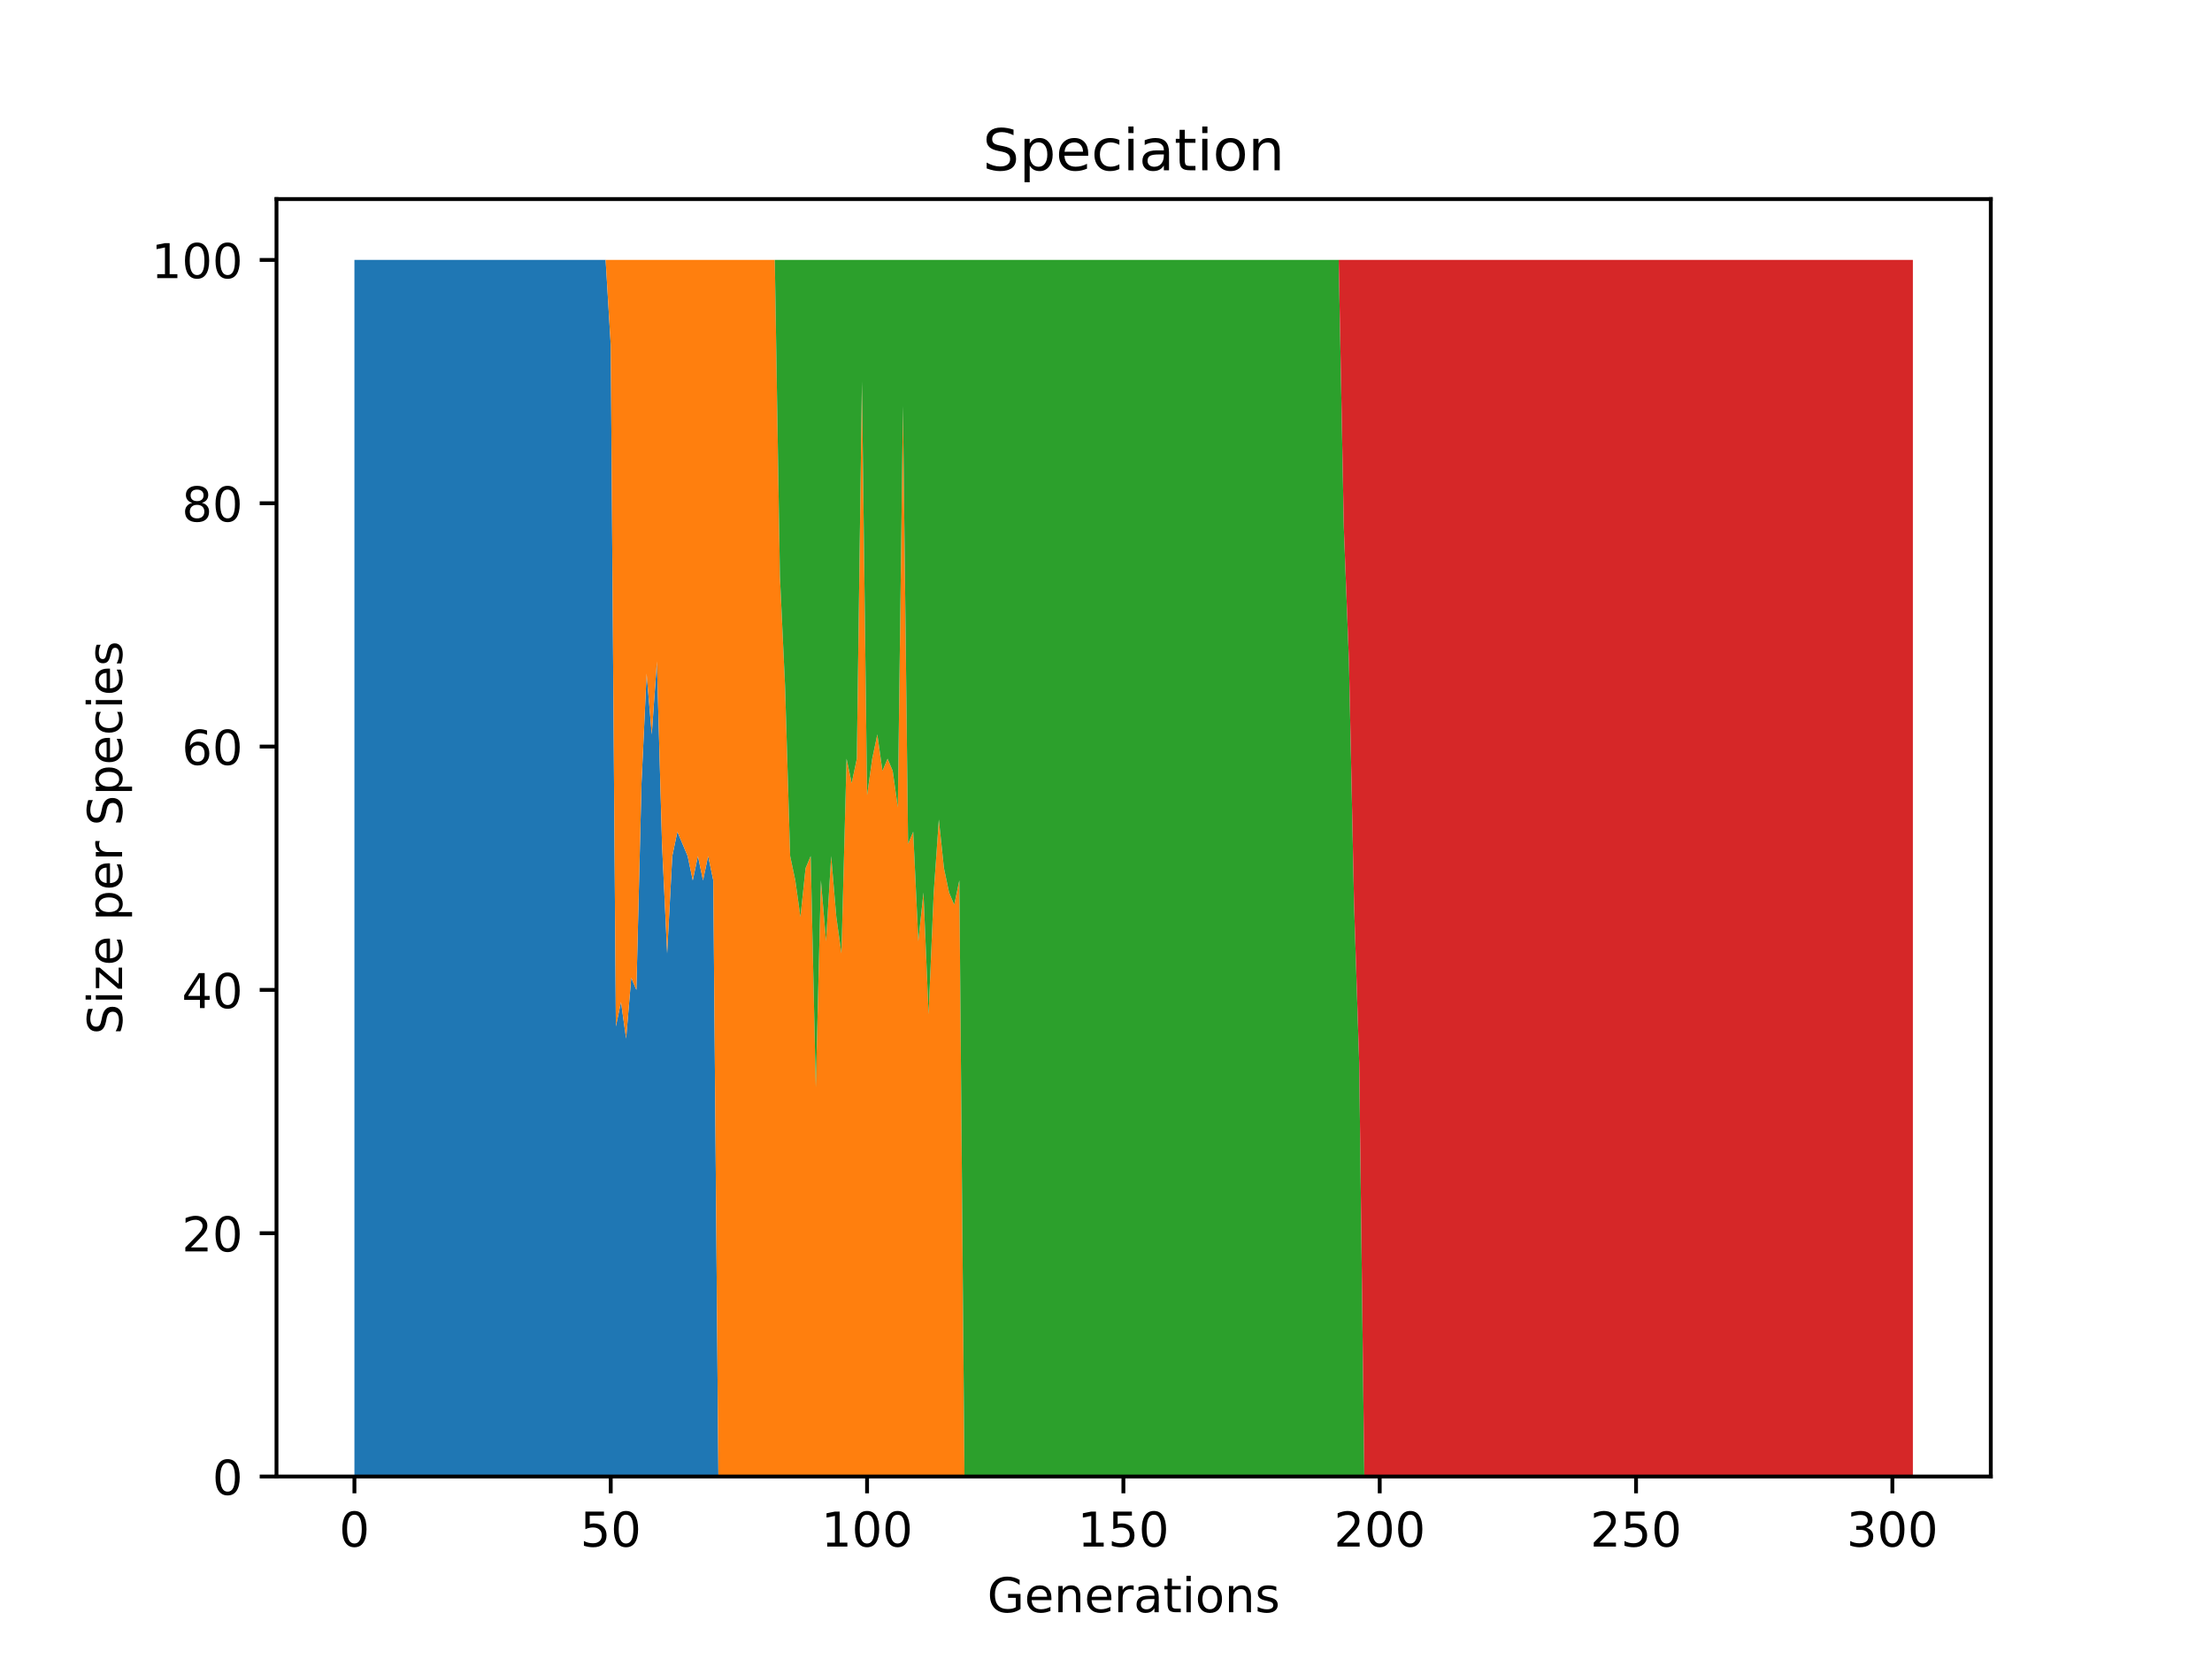<?xml version="1.0" encoding="utf-8" standalone="no"?>
<!DOCTYPE svg PUBLIC "-//W3C//DTD SVG 1.1//EN"
  "http://www.w3.org/Graphics/SVG/1.1/DTD/svg11.dtd">
<!-- Created with matplotlib (https://matplotlib.org/) -->
<svg height="345.6pt" version="1.1" viewBox="0 0 460.8 345.6" width="460.8pt" xmlns="http://www.w3.org/2000/svg" xmlns:xlink="http://www.w3.org/1999/xlink">
 <defs>
  <style type="text/css">*{stroke-linecap:butt;stroke-linejoin:round;}</style>
 </defs>
 <g id="figure_1">
  <g id="patch_1">
   <path d="M 0 345.6 
L 460.8 345.6 
L 460.8 0 
L 0 0 
z
" style="fill:#ffffff;"/>
  </g>
  <g id="axes_1">
   <g id="patch_2">
    <path d="M 57.6 307.584 
L 414.72 307.584 
L 414.72 41.472 
L 57.6 41.472 
z
" style="fill:#ffffff;"/>
   </g>
   <g id="PolyCollection_1">
    <path clip-path="url(#pde95128218)" d="M 73.833 54.144 
L 73.833 307.584 
L 74.901 307.584 
L 75.969 307.584 
L 77.037 307.584 
L 78.104 307.584 
L 79.172 307.584 
L 80.24 307.584 
L 81.308 307.584 
L 82.376 307.584 
L 83.444 307.584 
L 84.512 307.584 
L 85.58 307.584 
L 86.648 307.584 
L 87.716 307.584 
L 88.784 307.584 
L 89.852 307.584 
L 90.92 307.584 
L 91.988 307.584 
L 93.056 307.584 
L 94.124 307.584 
L 95.192 307.584 
L 96.26 307.584 
L 97.327 307.584 
L 98.395 307.584 
L 99.463 307.584 
L 100.531 307.584 
L 101.599 307.584 
L 102.667 307.584 
L 103.735 307.584 
L 104.803 307.584 
L 105.871 307.584 
L 106.939 307.584 
L 108.007 307.584 
L 109.075 307.584 
L 110.143 307.584 
L 111.211 307.584 
L 112.279 307.584 
L 113.347 307.584 
L 114.415 307.584 
L 115.482 307.584 
L 116.55 307.584 
L 117.618 307.584 
L 118.686 307.584 
L 119.754 307.584 
L 120.822 307.584 
L 121.89 307.584 
L 122.958 307.584 
L 124.026 307.584 
L 125.094 307.584 
L 126.162 307.584 
L 127.23 307.584 
L 128.298 307.584 
L 129.366 307.584 
L 130.434 307.584 
L 131.502 307.584 
L 132.57 307.584 
L 133.638 307.584 
L 134.705 307.584 
L 135.773 307.584 
L 136.841 307.584 
L 137.909 307.584 
L 138.977 307.584 
L 140.045 307.584 
L 141.113 307.584 
L 142.181 307.584 
L 143.249 307.584 
L 144.317 307.584 
L 145.385 307.584 
L 146.453 307.584 
L 147.521 307.584 
L 148.589 307.584 
L 149.657 307.584 
L 150.725 307.584 
L 151.793 307.584 
L 152.86 307.584 
L 153.928 307.584 
L 154.996 307.584 
L 156.064 307.584 
L 157.132 307.584 
L 158.2 307.584 
L 159.268 307.584 
L 160.336 307.584 
L 161.404 307.584 
L 162.472 307.584 
L 163.54 307.584 
L 164.608 307.584 
L 165.676 307.584 
L 166.744 307.584 
L 167.812 307.584 
L 168.88 307.584 
L 169.948 307.584 
L 171.016 307.584 
L 172.083 307.584 
L 173.151 307.584 
L 174.219 307.584 
L 175.287 307.584 
L 176.355 307.584 
L 177.423 307.584 
L 178.491 307.584 
L 179.559 307.584 
L 180.627 307.584 
L 181.695 307.584 
L 182.763 307.584 
L 183.831 307.584 
L 184.899 307.584 
L 185.967 307.584 
L 187.035 307.584 
L 188.103 307.584 
L 189.171 307.584 
L 190.238 307.584 
L 191.306 307.584 
L 192.374 307.584 
L 193.442 307.584 
L 194.51 307.584 
L 195.578 307.584 
L 196.646 307.584 
L 197.714 307.584 
L 198.782 307.584 
L 199.85 307.584 
L 200.918 307.584 
L 201.986 307.584 
L 203.054 307.584 
L 204.122 307.584 
L 205.19 307.584 
L 206.258 307.584 
L 207.326 307.584 
L 208.393 307.584 
L 209.461 307.584 
L 210.529 307.584 
L 211.597 307.584 
L 212.665 307.584 
L 213.733 307.584 
L 214.801 307.584 
L 215.869 307.584 
L 216.937 307.584 
L 218.005 307.584 
L 219.073 307.584 
L 220.141 307.584 
L 221.209 307.584 
L 222.277 307.584 
L 223.345 307.584 
L 224.413 307.584 
L 225.481 307.584 
L 226.549 307.584 
L 227.616 307.584 
L 228.684 307.584 
L 229.752 307.584 
L 230.82 307.584 
L 231.888 307.584 
L 232.956 307.584 
L 234.024 307.584 
L 235.092 307.584 
L 236.16 307.584 
L 237.228 307.584 
L 238.296 307.584 
L 239.364 307.584 
L 240.432 307.584 
L 241.5 307.584 
L 242.568 307.584 
L 243.636 307.584 
L 244.704 307.584 
L 245.771 307.584 
L 246.839 307.584 
L 247.907 307.584 
L 248.975 307.584 
L 250.043 307.584 
L 251.111 307.584 
L 252.179 307.584 
L 253.247 307.584 
L 254.315 307.584 
L 255.383 307.584 
L 256.451 307.584 
L 257.519 307.584 
L 258.587 307.584 
L 259.655 307.584 
L 260.723 307.584 
L 261.791 307.584 
L 262.859 307.584 
L 263.927 307.584 
L 264.994 307.584 
L 266.062 307.584 
L 267.13 307.584 
L 268.198 307.584 
L 269.266 307.584 
L 270.334 307.584 
L 271.402 307.584 
L 272.47 307.584 
L 273.538 307.584 
L 274.606 307.584 
L 275.674 307.584 
L 276.742 307.584 
L 277.81 307.584 
L 278.878 307.584 
L 279.946 307.584 
L 281.014 307.584 
L 282.082 307.584 
L 283.149 307.584 
L 284.217 307.584 
L 285.285 307.584 
L 286.353 307.584 
L 287.421 307.584 
L 288.489 307.584 
L 289.557 307.584 
L 290.625 307.584 
L 291.693 307.584 
L 292.761 307.584 
L 293.829 307.584 
L 294.897 307.584 
L 295.965 307.584 
L 297.033 307.584 
L 298.101 307.584 
L 299.169 307.584 
L 300.237 307.584 
L 301.304 307.584 
L 302.372 307.584 
L 303.44 307.584 
L 304.508 307.584 
L 305.576 307.584 
L 306.644 307.584 
L 307.712 307.584 
L 308.78 307.584 
L 309.848 307.584 
L 310.916 307.584 
L 311.984 307.584 
L 313.052 307.584 
L 314.12 307.584 
L 315.188 307.584 
L 316.256 307.584 
L 317.324 307.584 
L 318.392 307.584 
L 319.46 307.584 
L 320.527 307.584 
L 321.595 307.584 
L 322.663 307.584 
L 323.731 307.584 
L 324.799 307.584 
L 325.867 307.584 
L 326.935 307.584 
L 328.003 307.584 
L 329.071 307.584 
L 330.139 307.584 
L 331.207 307.584 
L 332.275 307.584 
L 333.343 307.584 
L 334.411 307.584 
L 335.479 307.584 
L 336.547 307.584 
L 337.615 307.584 
L 338.682 307.584 
L 339.75 307.584 
L 340.818 307.584 
L 341.886 307.584 
L 342.954 307.584 
L 344.022 307.584 
L 345.09 307.584 
L 346.158 307.584 
L 347.226 307.584 
L 348.294 307.584 
L 349.362 307.584 
L 350.43 307.584 
L 351.498 307.584 
L 352.566 307.584 
L 353.634 307.584 
L 354.702 307.584 
L 355.77 307.584 
L 356.838 307.584 
L 357.905 307.584 
L 358.973 307.584 
L 360.041 307.584 
L 361.109 307.584 
L 362.177 307.584 
L 363.245 307.584 
L 364.313 307.584 
L 365.381 307.584 
L 366.449 307.584 
L 367.517 307.584 
L 368.585 307.584 
L 369.653 307.584 
L 370.721 307.584 
L 371.789 307.584 
L 372.857 307.584 
L 373.925 307.584 
L 374.993 307.584 
L 376.06 307.584 
L 377.128 307.584 
L 378.196 307.584 
L 379.264 307.584 
L 380.332 307.584 
L 381.4 307.584 
L 382.468 307.584 
L 383.536 307.584 
L 384.604 307.584 
L 385.672 307.584 
L 386.74 307.584 
L 387.808 307.584 
L 388.876 307.584 
L 389.944 307.584 
L 391.012 307.584 
L 392.08 307.584 
L 393.148 307.584 
L 394.216 307.584 
L 395.283 307.584 
L 396.351 307.584 
L 397.419 307.584 
L 398.487 307.584 
L 398.487 307.584 
L 398.487 307.584 
L 397.419 307.584 
L 396.351 307.584 
L 395.283 307.584 
L 394.216 307.584 
L 393.148 307.584 
L 392.08 307.584 
L 391.012 307.584 
L 389.944 307.584 
L 388.876 307.584 
L 387.808 307.584 
L 386.74 307.584 
L 385.672 307.584 
L 384.604 307.584 
L 383.536 307.584 
L 382.468 307.584 
L 381.4 307.584 
L 380.332 307.584 
L 379.264 307.584 
L 378.196 307.584 
L 377.128 307.584 
L 376.06 307.584 
L 374.993 307.584 
L 373.925 307.584 
L 372.857 307.584 
L 371.789 307.584 
L 370.721 307.584 
L 369.653 307.584 
L 368.585 307.584 
L 367.517 307.584 
L 366.449 307.584 
L 365.381 307.584 
L 364.313 307.584 
L 363.245 307.584 
L 362.177 307.584 
L 361.109 307.584 
L 360.041 307.584 
L 358.973 307.584 
L 357.905 307.584 
L 356.838 307.584 
L 355.77 307.584 
L 354.702 307.584 
L 353.634 307.584 
L 352.566 307.584 
L 351.498 307.584 
L 350.43 307.584 
L 349.362 307.584 
L 348.294 307.584 
L 347.226 307.584 
L 346.158 307.584 
L 345.09 307.584 
L 344.022 307.584 
L 342.954 307.584 
L 341.886 307.584 
L 340.818 307.584 
L 339.75 307.584 
L 338.682 307.584 
L 337.615 307.584 
L 336.547 307.584 
L 335.479 307.584 
L 334.411 307.584 
L 333.343 307.584 
L 332.275 307.584 
L 331.207 307.584 
L 330.139 307.584 
L 329.071 307.584 
L 328.003 307.584 
L 326.935 307.584 
L 325.867 307.584 
L 324.799 307.584 
L 323.731 307.584 
L 322.663 307.584 
L 321.595 307.584 
L 320.527 307.584 
L 319.46 307.584 
L 318.392 307.584 
L 317.324 307.584 
L 316.256 307.584 
L 315.188 307.584 
L 314.12 307.584 
L 313.052 307.584 
L 311.984 307.584 
L 310.916 307.584 
L 309.848 307.584 
L 308.78 307.584 
L 307.712 307.584 
L 306.644 307.584 
L 305.576 307.584 
L 304.508 307.584 
L 303.44 307.584 
L 302.372 307.584 
L 301.304 307.584 
L 300.237 307.584 
L 299.169 307.584 
L 298.101 307.584 
L 297.033 307.584 
L 295.965 307.584 
L 294.897 307.584 
L 293.829 307.584 
L 292.761 307.584 
L 291.693 307.584 
L 290.625 307.584 
L 289.557 307.584 
L 288.489 307.584 
L 287.421 307.584 
L 286.353 307.584 
L 285.285 307.584 
L 284.217 307.584 
L 283.149 307.584 
L 282.082 307.584 
L 281.014 307.584 
L 279.946 307.584 
L 278.878 307.584 
L 277.81 307.584 
L 276.742 307.584 
L 275.674 307.584 
L 274.606 307.584 
L 273.538 307.584 
L 272.47 307.584 
L 271.402 307.584 
L 270.334 307.584 
L 269.266 307.584 
L 268.198 307.584 
L 267.13 307.584 
L 266.062 307.584 
L 264.994 307.584 
L 263.927 307.584 
L 262.859 307.584 
L 261.791 307.584 
L 260.723 307.584 
L 259.655 307.584 
L 258.587 307.584 
L 257.519 307.584 
L 256.451 307.584 
L 255.383 307.584 
L 254.315 307.584 
L 253.247 307.584 
L 252.179 307.584 
L 251.111 307.584 
L 250.043 307.584 
L 248.975 307.584 
L 247.907 307.584 
L 246.839 307.584 
L 245.771 307.584 
L 244.704 307.584 
L 243.636 307.584 
L 242.568 307.584 
L 241.5 307.584 
L 240.432 307.584 
L 239.364 307.584 
L 238.296 307.584 
L 237.228 307.584 
L 236.16 307.584 
L 235.092 307.584 
L 234.024 307.584 
L 232.956 307.584 
L 231.888 307.584 
L 230.82 307.584 
L 229.752 307.584 
L 228.684 307.584 
L 227.616 307.584 
L 226.549 307.584 
L 225.481 307.584 
L 224.413 307.584 
L 223.345 307.584 
L 222.277 307.584 
L 221.209 307.584 
L 220.141 307.584 
L 219.073 307.584 
L 218.005 307.584 
L 216.937 307.584 
L 215.869 307.584 
L 214.801 307.584 
L 213.733 307.584 
L 212.665 307.584 
L 211.597 307.584 
L 210.529 307.584 
L 209.461 307.584 
L 208.393 307.584 
L 207.326 307.584 
L 206.258 307.584 
L 205.19 307.584 
L 204.122 307.584 
L 203.054 307.584 
L 201.986 307.584 
L 200.918 307.584 
L 199.85 307.584 
L 198.782 307.584 
L 197.714 307.584 
L 196.646 307.584 
L 195.578 307.584 
L 194.51 307.584 
L 193.442 307.584 
L 192.374 307.584 
L 191.306 307.584 
L 190.238 307.584 
L 189.171 307.584 
L 188.103 307.584 
L 187.035 307.584 
L 185.967 307.584 
L 184.899 307.584 
L 183.831 307.584 
L 182.763 307.584 
L 181.695 307.584 
L 180.627 307.584 
L 179.559 307.584 
L 178.491 307.584 
L 177.423 307.584 
L 176.355 307.584 
L 175.287 307.584 
L 174.219 307.584 
L 173.151 307.584 
L 172.083 307.584 
L 171.016 307.584 
L 169.948 307.584 
L 168.88 307.584 
L 167.812 307.584 
L 166.744 307.584 
L 165.676 307.584 
L 164.608 307.584 
L 163.54 307.584 
L 162.472 307.584 
L 161.404 307.584 
L 160.336 307.584 
L 159.268 307.584 
L 158.2 307.584 
L 157.132 307.584 
L 156.064 307.584 
L 154.996 307.584 
L 153.928 307.584 
L 152.86 307.584 
L 151.793 307.584 
L 150.725 307.584 
L 149.657 307.584 
L 148.589 183.398 
L 147.521 178.33 
L 146.453 183.398 
L 145.385 178.33 
L 144.317 183.398 
L 143.249 178.33 
L 142.181 175.795 
L 141.113 173.261 
L 140.045 178.33 
L 138.977 198.605 
L 137.909 175.795 
L 136.841 137.779 
L 135.773 152.986 
L 134.705 140.314 
L 133.638 163.123 
L 132.57 206.208 
L 131.502 203.674 
L 130.434 216.346 
L 129.366 208.742 
L 128.298 213.811 
L 127.23 71.885 
L 126.162 54.144 
L 125.094 54.144 
L 124.026 54.144 
L 122.958 54.144 
L 121.89 54.144 
L 120.822 54.144 
L 119.754 54.144 
L 118.686 54.144 
L 117.618 54.144 
L 116.55 54.144 
L 115.482 54.144 
L 114.415 54.144 
L 113.347 54.144 
L 112.279 54.144 
L 111.211 54.144 
L 110.143 54.144 
L 109.075 54.144 
L 108.007 54.144 
L 106.939 54.144 
L 105.871 54.144 
L 104.803 54.144 
L 103.735 54.144 
L 102.667 54.144 
L 101.599 54.144 
L 100.531 54.144 
L 99.463 54.144 
L 98.395 54.144 
L 97.327 54.144 
L 96.26 54.144 
L 95.192 54.144 
L 94.124 54.144 
L 93.056 54.144 
L 91.988 54.144 
L 90.92 54.144 
L 89.852 54.144 
L 88.784 54.144 
L 87.716 54.144 
L 86.648 54.144 
L 85.58 54.144 
L 84.512 54.144 
L 83.444 54.144 
L 82.376 54.144 
L 81.308 54.144 
L 80.24 54.144 
L 79.172 54.144 
L 78.104 54.144 
L 77.037 54.144 
L 75.969 54.144 
L 74.901 54.144 
L 73.833 54.144 
z
" style="fill:#1f77b4;"/>
   </g>
   <g id="PolyCollection_2">
    <path clip-path="url(#pde95128218)" d="M 73.833 54.144 
L 73.833 54.144 
L 74.901 54.144 
L 75.969 54.144 
L 77.037 54.144 
L 78.104 54.144 
L 79.172 54.144 
L 80.24 54.144 
L 81.308 54.144 
L 82.376 54.144 
L 83.444 54.144 
L 84.512 54.144 
L 85.58 54.144 
L 86.648 54.144 
L 87.716 54.144 
L 88.784 54.144 
L 89.852 54.144 
L 90.92 54.144 
L 91.988 54.144 
L 93.056 54.144 
L 94.124 54.144 
L 95.192 54.144 
L 96.26 54.144 
L 97.327 54.144 
L 98.395 54.144 
L 99.463 54.144 
L 100.531 54.144 
L 101.599 54.144 
L 102.667 54.144 
L 103.735 54.144 
L 104.803 54.144 
L 105.871 54.144 
L 106.939 54.144 
L 108.007 54.144 
L 109.075 54.144 
L 110.143 54.144 
L 111.211 54.144 
L 112.279 54.144 
L 113.347 54.144 
L 114.415 54.144 
L 115.482 54.144 
L 116.55 54.144 
L 117.618 54.144 
L 118.686 54.144 
L 119.754 54.144 
L 120.822 54.144 
L 121.89 54.144 
L 122.958 54.144 
L 124.026 54.144 
L 125.094 54.144 
L 126.162 54.144 
L 127.23 71.885 
L 128.298 213.811 
L 129.366 208.742 
L 130.434 216.346 
L 131.502 203.674 
L 132.57 206.208 
L 133.638 163.123 
L 134.705 140.314 
L 135.773 152.986 
L 136.841 137.779 
L 137.909 175.795 
L 138.977 198.605 
L 140.045 178.33 
L 141.113 173.261 
L 142.181 175.795 
L 143.249 178.33 
L 144.317 183.398 
L 145.385 178.33 
L 146.453 183.398 
L 147.521 178.33 
L 148.589 183.398 
L 149.657 307.584 
L 150.725 307.584 
L 151.793 307.584 
L 152.86 307.584 
L 153.928 307.584 
L 154.996 307.584 
L 156.064 307.584 
L 157.132 307.584 
L 158.2 307.584 
L 159.268 307.584 
L 160.336 307.584 
L 161.404 307.584 
L 162.472 307.584 
L 163.54 307.584 
L 164.608 307.584 
L 165.676 307.584 
L 166.744 307.584 
L 167.812 307.584 
L 168.88 307.584 
L 169.948 307.584 
L 171.016 307.584 
L 172.083 307.584 
L 173.151 307.584 
L 174.219 307.584 
L 175.287 307.584 
L 176.355 307.584 
L 177.423 307.584 
L 178.491 307.584 
L 179.559 307.584 
L 180.627 307.584 
L 181.695 307.584 
L 182.763 307.584 
L 183.831 307.584 
L 184.899 307.584 
L 185.967 307.584 
L 187.035 307.584 
L 188.103 307.584 
L 189.171 307.584 
L 190.238 307.584 
L 191.306 307.584 
L 192.374 307.584 
L 193.442 307.584 
L 194.51 307.584 
L 195.578 307.584 
L 196.646 307.584 
L 197.714 307.584 
L 198.782 307.584 
L 199.85 307.584 
L 200.918 307.584 
L 201.986 307.584 
L 203.054 307.584 
L 204.122 307.584 
L 205.19 307.584 
L 206.258 307.584 
L 207.326 307.584 
L 208.393 307.584 
L 209.461 307.584 
L 210.529 307.584 
L 211.597 307.584 
L 212.665 307.584 
L 213.733 307.584 
L 214.801 307.584 
L 215.869 307.584 
L 216.937 307.584 
L 218.005 307.584 
L 219.073 307.584 
L 220.141 307.584 
L 221.209 307.584 
L 222.277 307.584 
L 223.345 307.584 
L 224.413 307.584 
L 225.481 307.584 
L 226.549 307.584 
L 227.616 307.584 
L 228.684 307.584 
L 229.752 307.584 
L 230.82 307.584 
L 231.888 307.584 
L 232.956 307.584 
L 234.024 307.584 
L 235.092 307.584 
L 236.16 307.584 
L 237.228 307.584 
L 238.296 307.584 
L 239.364 307.584 
L 240.432 307.584 
L 241.5 307.584 
L 242.568 307.584 
L 243.636 307.584 
L 244.704 307.584 
L 245.771 307.584 
L 246.839 307.584 
L 247.907 307.584 
L 248.975 307.584 
L 250.043 307.584 
L 251.111 307.584 
L 252.179 307.584 
L 253.247 307.584 
L 254.315 307.584 
L 255.383 307.584 
L 256.451 307.584 
L 257.519 307.584 
L 258.587 307.584 
L 259.655 307.584 
L 260.723 307.584 
L 261.791 307.584 
L 262.859 307.584 
L 263.927 307.584 
L 264.994 307.584 
L 266.062 307.584 
L 267.13 307.584 
L 268.198 307.584 
L 269.266 307.584 
L 270.334 307.584 
L 271.402 307.584 
L 272.47 307.584 
L 273.538 307.584 
L 274.606 307.584 
L 275.674 307.584 
L 276.742 307.584 
L 277.81 307.584 
L 278.878 307.584 
L 279.946 307.584 
L 281.014 307.584 
L 282.082 307.584 
L 283.149 307.584 
L 284.217 307.584 
L 285.285 307.584 
L 286.353 307.584 
L 287.421 307.584 
L 288.489 307.584 
L 289.557 307.584 
L 290.625 307.584 
L 291.693 307.584 
L 292.761 307.584 
L 293.829 307.584 
L 294.897 307.584 
L 295.965 307.584 
L 297.033 307.584 
L 298.101 307.584 
L 299.169 307.584 
L 300.237 307.584 
L 301.304 307.584 
L 302.372 307.584 
L 303.44 307.584 
L 304.508 307.584 
L 305.576 307.584 
L 306.644 307.584 
L 307.712 307.584 
L 308.78 307.584 
L 309.848 307.584 
L 310.916 307.584 
L 311.984 307.584 
L 313.052 307.584 
L 314.12 307.584 
L 315.188 307.584 
L 316.256 307.584 
L 317.324 307.584 
L 318.392 307.584 
L 319.46 307.584 
L 320.527 307.584 
L 321.595 307.584 
L 322.663 307.584 
L 323.731 307.584 
L 324.799 307.584 
L 325.867 307.584 
L 326.935 307.584 
L 328.003 307.584 
L 329.071 307.584 
L 330.139 307.584 
L 331.207 307.584 
L 332.275 307.584 
L 333.343 307.584 
L 334.411 307.584 
L 335.479 307.584 
L 336.547 307.584 
L 337.615 307.584 
L 338.682 307.584 
L 339.75 307.584 
L 340.818 307.584 
L 341.886 307.584 
L 342.954 307.584 
L 344.022 307.584 
L 345.09 307.584 
L 346.158 307.584 
L 347.226 307.584 
L 348.294 307.584 
L 349.362 307.584 
L 350.43 307.584 
L 351.498 307.584 
L 352.566 307.584 
L 353.634 307.584 
L 354.702 307.584 
L 355.77 307.584 
L 356.838 307.584 
L 357.905 307.584 
L 358.973 307.584 
L 360.041 307.584 
L 361.109 307.584 
L 362.177 307.584 
L 363.245 307.584 
L 364.313 307.584 
L 365.381 307.584 
L 366.449 307.584 
L 367.517 307.584 
L 368.585 307.584 
L 369.653 307.584 
L 370.721 307.584 
L 371.789 307.584 
L 372.857 307.584 
L 373.925 307.584 
L 374.993 307.584 
L 376.06 307.584 
L 377.128 307.584 
L 378.196 307.584 
L 379.264 307.584 
L 380.332 307.584 
L 381.4 307.584 
L 382.468 307.584 
L 383.536 307.584 
L 384.604 307.584 
L 385.672 307.584 
L 386.74 307.584 
L 387.808 307.584 
L 388.876 307.584 
L 389.944 307.584 
L 391.012 307.584 
L 392.08 307.584 
L 393.148 307.584 
L 394.216 307.584 
L 395.283 307.584 
L 396.351 307.584 
L 397.419 307.584 
L 398.487 307.584 
L 398.487 307.584 
L 398.487 307.584 
L 397.419 307.584 
L 396.351 307.584 
L 395.283 307.584 
L 394.216 307.584 
L 393.148 307.584 
L 392.08 307.584 
L 391.012 307.584 
L 389.944 307.584 
L 388.876 307.584 
L 387.808 307.584 
L 386.74 307.584 
L 385.672 307.584 
L 384.604 307.584 
L 383.536 307.584 
L 382.468 307.584 
L 381.4 307.584 
L 380.332 307.584 
L 379.264 307.584 
L 378.196 307.584 
L 377.128 307.584 
L 376.06 307.584 
L 374.993 307.584 
L 373.925 307.584 
L 372.857 307.584 
L 371.789 307.584 
L 370.721 307.584 
L 369.653 307.584 
L 368.585 307.584 
L 367.517 307.584 
L 366.449 307.584 
L 365.381 307.584 
L 364.313 307.584 
L 363.245 307.584 
L 362.177 307.584 
L 361.109 307.584 
L 360.041 307.584 
L 358.973 307.584 
L 357.905 307.584 
L 356.838 307.584 
L 355.77 307.584 
L 354.702 307.584 
L 353.634 307.584 
L 352.566 307.584 
L 351.498 307.584 
L 350.43 307.584 
L 349.362 307.584 
L 348.294 307.584 
L 347.226 307.584 
L 346.158 307.584 
L 345.09 307.584 
L 344.022 307.584 
L 342.954 307.584 
L 341.886 307.584 
L 340.818 307.584 
L 339.75 307.584 
L 338.682 307.584 
L 337.615 307.584 
L 336.547 307.584 
L 335.479 307.584 
L 334.411 307.584 
L 333.343 307.584 
L 332.275 307.584 
L 331.207 307.584 
L 330.139 307.584 
L 329.071 307.584 
L 328.003 307.584 
L 326.935 307.584 
L 325.867 307.584 
L 324.799 307.584 
L 323.731 307.584 
L 322.663 307.584 
L 321.595 307.584 
L 320.527 307.584 
L 319.46 307.584 
L 318.392 307.584 
L 317.324 307.584 
L 316.256 307.584 
L 315.188 307.584 
L 314.12 307.584 
L 313.052 307.584 
L 311.984 307.584 
L 310.916 307.584 
L 309.848 307.584 
L 308.78 307.584 
L 307.712 307.584 
L 306.644 307.584 
L 305.576 307.584 
L 304.508 307.584 
L 303.44 307.584 
L 302.372 307.584 
L 301.304 307.584 
L 300.237 307.584 
L 299.169 307.584 
L 298.101 307.584 
L 297.033 307.584 
L 295.965 307.584 
L 294.897 307.584 
L 293.829 307.584 
L 292.761 307.584 
L 291.693 307.584 
L 290.625 307.584 
L 289.557 307.584 
L 288.489 307.584 
L 287.421 307.584 
L 286.353 307.584 
L 285.285 307.584 
L 284.217 307.584 
L 283.149 307.584 
L 282.082 307.584 
L 281.014 307.584 
L 279.946 307.584 
L 278.878 307.584 
L 277.81 307.584 
L 276.742 307.584 
L 275.674 307.584 
L 274.606 307.584 
L 273.538 307.584 
L 272.47 307.584 
L 271.402 307.584 
L 270.334 307.584 
L 269.266 307.584 
L 268.198 307.584 
L 267.13 307.584 
L 266.062 307.584 
L 264.994 307.584 
L 263.927 307.584 
L 262.859 307.584 
L 261.791 307.584 
L 260.723 307.584 
L 259.655 307.584 
L 258.587 307.584 
L 257.519 307.584 
L 256.451 307.584 
L 255.383 307.584 
L 254.315 307.584 
L 253.247 307.584 
L 252.179 307.584 
L 251.111 307.584 
L 250.043 307.584 
L 248.975 307.584 
L 247.907 307.584 
L 246.839 307.584 
L 245.771 307.584 
L 244.704 307.584 
L 243.636 307.584 
L 242.568 307.584 
L 241.5 307.584 
L 240.432 307.584 
L 239.364 307.584 
L 238.296 307.584 
L 237.228 307.584 
L 236.16 307.584 
L 235.092 307.584 
L 234.024 307.584 
L 232.956 307.584 
L 231.888 307.584 
L 230.82 307.584 
L 229.752 307.584 
L 228.684 307.584 
L 227.616 307.584 
L 226.549 307.584 
L 225.481 307.584 
L 224.413 307.584 
L 223.345 307.584 
L 222.277 307.584 
L 221.209 307.584 
L 220.141 307.584 
L 219.073 307.584 
L 218.005 307.584 
L 216.937 307.584 
L 215.869 307.584 
L 214.801 307.584 
L 213.733 307.584 
L 212.665 307.584 
L 211.597 307.584 
L 210.529 307.584 
L 209.461 307.584 
L 208.393 307.584 
L 207.326 307.584 
L 206.258 307.584 
L 205.19 307.584 
L 204.122 307.584 
L 203.054 307.584 
L 201.986 307.584 
L 200.918 307.584 
L 199.85 183.398 
L 198.782 188.467 
L 197.714 185.933 
L 196.646 180.864 
L 195.578 170.726 
L 194.51 185.933 
L 193.442 211.277 
L 192.374 185.933 
L 191.306 196.07 
L 190.238 173.261 
L 189.171 175.795 
L 188.103 84.557 
L 187.035 168.192 
L 185.967 160.589 
L 184.899 158.054 
L 183.831 160.589 
L 182.763 152.986 
L 181.695 158.054 
L 180.627 165.658 
L 179.559 79.488 
L 178.491 158.054 
L 177.423 163.123 
L 176.355 158.054 
L 175.287 198.605 
L 174.219 191.002 
L 173.151 178.33 
L 172.083 196.07 
L 171.016 183.398 
L 169.948 226.483 
L 168.88 178.33 
L 167.812 180.864 
L 166.744 191.002 
L 165.676 183.398 
L 164.608 178.33 
L 163.54 142.848 
L 162.472 120.038 
L 161.404 54.144 
L 160.336 54.144 
L 159.268 54.144 
L 158.2 54.144 
L 157.132 54.144 
L 156.064 54.144 
L 154.996 54.144 
L 153.928 54.144 
L 152.86 54.144 
L 151.793 54.144 
L 150.725 54.144 
L 149.657 54.144 
L 148.589 54.144 
L 147.521 54.144 
L 146.453 54.144 
L 145.385 54.144 
L 144.317 54.144 
L 143.249 54.144 
L 142.181 54.144 
L 141.113 54.144 
L 140.045 54.144 
L 138.977 54.144 
L 137.909 54.144 
L 136.841 54.144 
L 135.773 54.144 
L 134.705 54.144 
L 133.638 54.144 
L 132.57 54.144 
L 131.502 54.144 
L 130.434 54.144 
L 129.366 54.144 
L 128.298 54.144 
L 127.23 54.144 
L 126.162 54.144 
L 125.094 54.144 
L 124.026 54.144 
L 122.958 54.144 
L 121.89 54.144 
L 120.822 54.144 
L 119.754 54.144 
L 118.686 54.144 
L 117.618 54.144 
L 116.55 54.144 
L 115.482 54.144 
L 114.415 54.144 
L 113.347 54.144 
L 112.279 54.144 
L 111.211 54.144 
L 110.143 54.144 
L 109.075 54.144 
L 108.007 54.144 
L 106.939 54.144 
L 105.871 54.144 
L 104.803 54.144 
L 103.735 54.144 
L 102.667 54.144 
L 101.599 54.144 
L 100.531 54.144 
L 99.463 54.144 
L 98.395 54.144 
L 97.327 54.144 
L 96.26 54.144 
L 95.192 54.144 
L 94.124 54.144 
L 93.056 54.144 
L 91.988 54.144 
L 90.92 54.144 
L 89.852 54.144 
L 88.784 54.144 
L 87.716 54.144 
L 86.648 54.144 
L 85.58 54.144 
L 84.512 54.144 
L 83.444 54.144 
L 82.376 54.144 
L 81.308 54.144 
L 80.24 54.144 
L 79.172 54.144 
L 78.104 54.144 
L 77.037 54.144 
L 75.969 54.144 
L 74.901 54.144 
L 73.833 54.144 
z
" style="fill:#ff7f0e;"/>
   </g>
   <g id="PolyCollection_3">
    <path clip-path="url(#pde95128218)" d="M 73.833 54.144 
L 73.833 54.144 
L 74.901 54.144 
L 75.969 54.144 
L 77.037 54.144 
L 78.104 54.144 
L 79.172 54.144 
L 80.24 54.144 
L 81.308 54.144 
L 82.376 54.144 
L 83.444 54.144 
L 84.512 54.144 
L 85.58 54.144 
L 86.648 54.144 
L 87.716 54.144 
L 88.784 54.144 
L 89.852 54.144 
L 90.92 54.144 
L 91.988 54.144 
L 93.056 54.144 
L 94.124 54.144 
L 95.192 54.144 
L 96.26 54.144 
L 97.327 54.144 
L 98.395 54.144 
L 99.463 54.144 
L 100.531 54.144 
L 101.599 54.144 
L 102.667 54.144 
L 103.735 54.144 
L 104.803 54.144 
L 105.871 54.144 
L 106.939 54.144 
L 108.007 54.144 
L 109.075 54.144 
L 110.143 54.144 
L 111.211 54.144 
L 112.279 54.144 
L 113.347 54.144 
L 114.415 54.144 
L 115.482 54.144 
L 116.55 54.144 
L 117.618 54.144 
L 118.686 54.144 
L 119.754 54.144 
L 120.822 54.144 
L 121.89 54.144 
L 122.958 54.144 
L 124.026 54.144 
L 125.094 54.144 
L 126.162 54.144 
L 127.23 54.144 
L 128.298 54.144 
L 129.366 54.144 
L 130.434 54.144 
L 131.502 54.144 
L 132.57 54.144 
L 133.638 54.144 
L 134.705 54.144 
L 135.773 54.144 
L 136.841 54.144 
L 137.909 54.144 
L 138.977 54.144 
L 140.045 54.144 
L 141.113 54.144 
L 142.181 54.144 
L 143.249 54.144 
L 144.317 54.144 
L 145.385 54.144 
L 146.453 54.144 
L 147.521 54.144 
L 148.589 54.144 
L 149.657 54.144 
L 150.725 54.144 
L 151.793 54.144 
L 152.86 54.144 
L 153.928 54.144 
L 154.996 54.144 
L 156.064 54.144 
L 157.132 54.144 
L 158.2 54.144 
L 159.268 54.144 
L 160.336 54.144 
L 161.404 54.144 
L 162.472 120.038 
L 163.54 142.848 
L 164.608 178.33 
L 165.676 183.398 
L 166.744 191.002 
L 167.812 180.864 
L 168.88 178.33 
L 169.948 226.483 
L 171.016 183.398 
L 172.083 196.07 
L 173.151 178.33 
L 174.219 191.002 
L 175.287 198.605 
L 176.355 158.054 
L 177.423 163.123 
L 178.491 158.054 
L 179.559 79.488 
L 180.627 165.658 
L 181.695 158.054 
L 182.763 152.986 
L 183.831 160.589 
L 184.899 158.054 
L 185.967 160.589 
L 187.035 168.192 
L 188.103 84.557 
L 189.171 175.795 
L 190.238 173.261 
L 191.306 196.07 
L 192.374 185.933 
L 193.442 211.277 
L 194.51 185.933 
L 195.578 170.726 
L 196.646 180.864 
L 197.714 185.933 
L 198.782 188.467 
L 199.85 183.398 
L 200.918 307.584 
L 201.986 307.584 
L 203.054 307.584 
L 204.122 307.584 
L 205.19 307.584 
L 206.258 307.584 
L 207.326 307.584 
L 208.393 307.584 
L 209.461 307.584 
L 210.529 307.584 
L 211.597 307.584 
L 212.665 307.584 
L 213.733 307.584 
L 214.801 307.584 
L 215.869 307.584 
L 216.937 307.584 
L 218.005 307.584 
L 219.073 307.584 
L 220.141 307.584 
L 221.209 307.584 
L 222.277 307.584 
L 223.345 307.584 
L 224.413 307.584 
L 225.481 307.584 
L 226.549 307.584 
L 227.616 307.584 
L 228.684 307.584 
L 229.752 307.584 
L 230.82 307.584 
L 231.888 307.584 
L 232.956 307.584 
L 234.024 307.584 
L 235.092 307.584 
L 236.16 307.584 
L 237.228 307.584 
L 238.296 307.584 
L 239.364 307.584 
L 240.432 307.584 
L 241.5 307.584 
L 242.568 307.584 
L 243.636 307.584 
L 244.704 307.584 
L 245.771 307.584 
L 246.839 307.584 
L 247.907 307.584 
L 248.975 307.584 
L 250.043 307.584 
L 251.111 307.584 
L 252.179 307.584 
L 253.247 307.584 
L 254.315 307.584 
L 255.383 307.584 
L 256.451 307.584 
L 257.519 307.584 
L 258.587 307.584 
L 259.655 307.584 
L 260.723 307.584 
L 261.791 307.584 
L 262.859 307.584 
L 263.927 307.584 
L 264.994 307.584 
L 266.062 307.584 
L 267.13 307.584 
L 268.198 307.584 
L 269.266 307.584 
L 270.334 307.584 
L 271.402 307.584 
L 272.47 307.584 
L 273.538 307.584 
L 274.606 307.584 
L 275.674 307.584 
L 276.742 307.584 
L 277.81 307.584 
L 278.878 307.584 
L 279.946 307.584 
L 281.014 307.584 
L 282.082 307.584 
L 283.149 307.584 
L 284.217 307.584 
L 285.285 307.584 
L 286.353 307.584 
L 287.421 307.584 
L 288.489 307.584 
L 289.557 307.584 
L 290.625 307.584 
L 291.693 307.584 
L 292.761 307.584 
L 293.829 307.584 
L 294.897 307.584 
L 295.965 307.584 
L 297.033 307.584 
L 298.101 307.584 
L 299.169 307.584 
L 300.237 307.584 
L 301.304 307.584 
L 302.372 307.584 
L 303.44 307.584 
L 304.508 307.584 
L 305.576 307.584 
L 306.644 307.584 
L 307.712 307.584 
L 308.78 307.584 
L 309.848 307.584 
L 310.916 307.584 
L 311.984 307.584 
L 313.052 307.584 
L 314.12 307.584 
L 315.188 307.584 
L 316.256 307.584 
L 317.324 307.584 
L 318.392 307.584 
L 319.46 307.584 
L 320.527 307.584 
L 321.595 307.584 
L 322.663 307.584 
L 323.731 307.584 
L 324.799 307.584 
L 325.867 307.584 
L 326.935 307.584 
L 328.003 307.584 
L 329.071 307.584 
L 330.139 307.584 
L 331.207 307.584 
L 332.275 307.584 
L 333.343 307.584 
L 334.411 307.584 
L 335.479 307.584 
L 336.547 307.584 
L 337.615 307.584 
L 338.682 307.584 
L 339.75 307.584 
L 340.818 307.584 
L 341.886 307.584 
L 342.954 307.584 
L 344.022 307.584 
L 345.09 307.584 
L 346.158 307.584 
L 347.226 307.584 
L 348.294 307.584 
L 349.362 307.584 
L 350.43 307.584 
L 351.498 307.584 
L 352.566 307.584 
L 353.634 307.584 
L 354.702 307.584 
L 355.77 307.584 
L 356.838 307.584 
L 357.905 307.584 
L 358.973 307.584 
L 360.041 307.584 
L 361.109 307.584 
L 362.177 307.584 
L 363.245 307.584 
L 364.313 307.584 
L 365.381 307.584 
L 366.449 307.584 
L 367.517 307.584 
L 368.585 307.584 
L 369.653 307.584 
L 370.721 307.584 
L 371.789 307.584 
L 372.857 307.584 
L 373.925 307.584 
L 374.993 307.584 
L 376.06 307.584 
L 377.128 307.584 
L 378.196 307.584 
L 379.264 307.584 
L 380.332 307.584 
L 381.4 307.584 
L 382.468 307.584 
L 383.536 307.584 
L 384.604 307.584 
L 385.672 307.584 
L 386.74 307.584 
L 387.808 307.584 
L 388.876 307.584 
L 389.944 307.584 
L 391.012 307.584 
L 392.08 307.584 
L 393.148 307.584 
L 394.216 307.584 
L 395.283 307.584 
L 396.351 307.584 
L 397.419 307.584 
L 398.487 307.584 
L 398.487 307.584 
L 398.487 307.584 
L 397.419 307.584 
L 396.351 307.584 
L 395.283 307.584 
L 394.216 307.584 
L 393.148 307.584 
L 392.08 307.584 
L 391.012 307.584 
L 389.944 307.584 
L 388.876 307.584 
L 387.808 307.584 
L 386.74 307.584 
L 385.672 307.584 
L 384.604 307.584 
L 383.536 307.584 
L 382.468 307.584 
L 381.4 307.584 
L 380.332 307.584 
L 379.264 307.584 
L 378.196 307.584 
L 377.128 307.584 
L 376.06 307.584 
L 374.993 307.584 
L 373.925 307.584 
L 372.857 307.584 
L 371.789 307.584 
L 370.721 307.584 
L 369.653 307.584 
L 368.585 307.584 
L 367.517 307.584 
L 366.449 307.584 
L 365.381 307.584 
L 364.313 307.584 
L 363.245 307.584 
L 362.177 307.584 
L 361.109 307.584 
L 360.041 307.584 
L 358.973 307.584 
L 357.905 307.584 
L 356.838 307.584 
L 355.77 307.584 
L 354.702 307.584 
L 353.634 307.584 
L 352.566 307.584 
L 351.498 307.584 
L 350.43 307.584 
L 349.362 307.584 
L 348.294 307.584 
L 347.226 307.584 
L 346.158 307.584 
L 345.09 307.584 
L 344.022 307.584 
L 342.954 307.584 
L 341.886 307.584 
L 340.818 307.584 
L 339.75 307.584 
L 338.682 307.584 
L 337.615 307.584 
L 336.547 307.584 
L 335.479 307.584 
L 334.411 307.584 
L 333.343 307.584 
L 332.275 307.584 
L 331.207 307.584 
L 330.139 307.584 
L 329.071 307.584 
L 328.003 307.584 
L 326.935 307.584 
L 325.867 307.584 
L 324.799 307.584 
L 323.731 307.584 
L 322.663 307.584 
L 321.595 307.584 
L 320.527 307.584 
L 319.46 307.584 
L 318.392 307.584 
L 317.324 307.584 
L 316.256 307.584 
L 315.188 307.584 
L 314.12 307.584 
L 313.052 307.584 
L 311.984 307.584 
L 310.916 307.584 
L 309.848 307.584 
L 308.78 307.584 
L 307.712 307.584 
L 306.644 307.584 
L 305.576 307.584 
L 304.508 307.584 
L 303.44 307.584 
L 302.372 307.584 
L 301.304 307.584 
L 300.237 307.584 
L 299.169 307.584 
L 298.101 307.584 
L 297.033 307.584 
L 295.965 307.584 
L 294.897 307.584 
L 293.829 307.584 
L 292.761 307.584 
L 291.693 307.584 
L 290.625 307.584 
L 289.557 307.584 
L 288.489 307.584 
L 287.421 307.584 
L 286.353 307.584 
L 285.285 307.584 
L 284.217 307.584 
L 283.149 221.414 
L 282.082 188.467 
L 281.014 137.779 
L 279.946 109.901 
L 278.878 54.144 
L 277.81 54.144 
L 276.742 54.144 
L 275.674 54.144 
L 274.606 54.144 
L 273.538 54.144 
L 272.47 54.144 
L 271.402 54.144 
L 270.334 54.144 
L 269.266 54.144 
L 268.198 54.144 
L 267.13 54.144 
L 266.062 54.144 
L 264.994 54.144 
L 263.927 54.144 
L 262.859 54.144 
L 261.791 54.144 
L 260.723 54.144 
L 259.655 54.144 
L 258.587 54.144 
L 257.519 54.144 
L 256.451 54.144 
L 255.383 54.144 
L 254.315 54.144 
L 253.247 54.144 
L 252.179 54.144 
L 251.111 54.144 
L 250.043 54.144 
L 248.975 54.144 
L 247.907 54.144 
L 246.839 54.144 
L 245.771 54.144 
L 244.704 54.144 
L 243.636 54.144 
L 242.568 54.144 
L 241.5 54.144 
L 240.432 54.144 
L 239.364 54.144 
L 238.296 54.144 
L 237.228 54.144 
L 236.16 54.144 
L 235.092 54.144 
L 234.024 54.144 
L 232.956 54.144 
L 231.888 54.144 
L 230.82 54.144 
L 229.752 54.144 
L 228.684 54.144 
L 227.616 54.144 
L 226.549 54.144 
L 225.481 54.144 
L 224.413 54.144 
L 223.345 54.144 
L 222.277 54.144 
L 221.209 54.144 
L 220.141 54.144 
L 219.073 54.144 
L 218.005 54.144 
L 216.937 54.144 
L 215.869 54.144 
L 214.801 54.144 
L 213.733 54.144 
L 212.665 54.144 
L 211.597 54.144 
L 210.529 54.144 
L 209.461 54.144 
L 208.393 54.144 
L 207.326 54.144 
L 206.258 54.144 
L 205.19 54.144 
L 204.122 54.144 
L 203.054 54.144 
L 201.986 54.144 
L 200.918 54.144 
L 199.85 54.144 
L 198.782 54.144 
L 197.714 54.144 
L 196.646 54.144 
L 195.578 54.144 
L 194.51 54.144 
L 193.442 54.144 
L 192.374 54.144 
L 191.306 54.144 
L 190.238 54.144 
L 189.171 54.144 
L 188.103 54.144 
L 187.035 54.144 
L 185.967 54.144 
L 184.899 54.144 
L 183.831 54.144 
L 182.763 54.144 
L 181.695 54.144 
L 180.627 54.144 
L 179.559 54.144 
L 178.491 54.144 
L 177.423 54.144 
L 176.355 54.144 
L 175.287 54.144 
L 174.219 54.144 
L 173.151 54.144 
L 172.083 54.144 
L 171.016 54.144 
L 169.948 54.144 
L 168.88 54.144 
L 167.812 54.144 
L 166.744 54.144 
L 165.676 54.144 
L 164.608 54.144 
L 163.54 54.144 
L 162.472 54.144 
L 161.404 54.144 
L 160.336 54.144 
L 159.268 54.144 
L 158.2 54.144 
L 157.132 54.144 
L 156.064 54.144 
L 154.996 54.144 
L 153.928 54.144 
L 152.86 54.144 
L 151.793 54.144 
L 150.725 54.144 
L 149.657 54.144 
L 148.589 54.144 
L 147.521 54.144 
L 146.453 54.144 
L 145.385 54.144 
L 144.317 54.144 
L 143.249 54.144 
L 142.181 54.144 
L 141.113 54.144 
L 140.045 54.144 
L 138.977 54.144 
L 137.909 54.144 
L 136.841 54.144 
L 135.773 54.144 
L 134.705 54.144 
L 133.638 54.144 
L 132.57 54.144 
L 131.502 54.144 
L 130.434 54.144 
L 129.366 54.144 
L 128.298 54.144 
L 127.23 54.144 
L 126.162 54.144 
L 125.094 54.144 
L 124.026 54.144 
L 122.958 54.144 
L 121.89 54.144 
L 120.822 54.144 
L 119.754 54.144 
L 118.686 54.144 
L 117.618 54.144 
L 116.55 54.144 
L 115.482 54.144 
L 114.415 54.144 
L 113.347 54.144 
L 112.279 54.144 
L 111.211 54.144 
L 110.143 54.144 
L 109.075 54.144 
L 108.007 54.144 
L 106.939 54.144 
L 105.871 54.144 
L 104.803 54.144 
L 103.735 54.144 
L 102.667 54.144 
L 101.599 54.144 
L 100.531 54.144 
L 99.463 54.144 
L 98.395 54.144 
L 97.327 54.144 
L 96.26 54.144 
L 95.192 54.144 
L 94.124 54.144 
L 93.056 54.144 
L 91.988 54.144 
L 90.92 54.144 
L 89.852 54.144 
L 88.784 54.144 
L 87.716 54.144 
L 86.648 54.144 
L 85.58 54.144 
L 84.512 54.144 
L 83.444 54.144 
L 82.376 54.144 
L 81.308 54.144 
L 80.24 54.144 
L 79.172 54.144 
L 78.104 54.144 
L 77.037 54.144 
L 75.969 54.144 
L 74.901 54.144 
L 73.833 54.144 
z
" style="fill:#2ca02c;"/>
   </g>
   <g id="PolyCollection_4">
    <path clip-path="url(#pde95128218)" d="M 73.833 54.144 
L 73.833 54.144 
L 74.901 54.144 
L 75.969 54.144 
L 77.037 54.144 
L 78.104 54.144 
L 79.172 54.144 
L 80.24 54.144 
L 81.308 54.144 
L 82.376 54.144 
L 83.444 54.144 
L 84.512 54.144 
L 85.58 54.144 
L 86.648 54.144 
L 87.716 54.144 
L 88.784 54.144 
L 89.852 54.144 
L 90.92 54.144 
L 91.988 54.144 
L 93.056 54.144 
L 94.124 54.144 
L 95.192 54.144 
L 96.26 54.144 
L 97.327 54.144 
L 98.395 54.144 
L 99.463 54.144 
L 100.531 54.144 
L 101.599 54.144 
L 102.667 54.144 
L 103.735 54.144 
L 104.803 54.144 
L 105.871 54.144 
L 106.939 54.144 
L 108.007 54.144 
L 109.075 54.144 
L 110.143 54.144 
L 111.211 54.144 
L 112.279 54.144 
L 113.347 54.144 
L 114.415 54.144 
L 115.482 54.144 
L 116.55 54.144 
L 117.618 54.144 
L 118.686 54.144 
L 119.754 54.144 
L 120.822 54.144 
L 121.89 54.144 
L 122.958 54.144 
L 124.026 54.144 
L 125.094 54.144 
L 126.162 54.144 
L 127.23 54.144 
L 128.298 54.144 
L 129.366 54.144 
L 130.434 54.144 
L 131.502 54.144 
L 132.57 54.144 
L 133.638 54.144 
L 134.705 54.144 
L 135.773 54.144 
L 136.841 54.144 
L 137.909 54.144 
L 138.977 54.144 
L 140.045 54.144 
L 141.113 54.144 
L 142.181 54.144 
L 143.249 54.144 
L 144.317 54.144 
L 145.385 54.144 
L 146.453 54.144 
L 147.521 54.144 
L 148.589 54.144 
L 149.657 54.144 
L 150.725 54.144 
L 151.793 54.144 
L 152.86 54.144 
L 153.928 54.144 
L 154.996 54.144 
L 156.064 54.144 
L 157.132 54.144 
L 158.2 54.144 
L 159.268 54.144 
L 160.336 54.144 
L 161.404 54.144 
L 162.472 54.144 
L 163.54 54.144 
L 164.608 54.144 
L 165.676 54.144 
L 166.744 54.144 
L 167.812 54.144 
L 168.88 54.144 
L 169.948 54.144 
L 171.016 54.144 
L 172.083 54.144 
L 173.151 54.144 
L 174.219 54.144 
L 175.287 54.144 
L 176.355 54.144 
L 177.423 54.144 
L 178.491 54.144 
L 179.559 54.144 
L 180.627 54.144 
L 181.695 54.144 
L 182.763 54.144 
L 183.831 54.144 
L 184.899 54.144 
L 185.967 54.144 
L 187.035 54.144 
L 188.103 54.144 
L 189.171 54.144 
L 190.238 54.144 
L 191.306 54.144 
L 192.374 54.144 
L 193.442 54.144 
L 194.51 54.144 
L 195.578 54.144 
L 196.646 54.144 
L 197.714 54.144 
L 198.782 54.144 
L 199.85 54.144 
L 200.918 54.144 
L 201.986 54.144 
L 203.054 54.144 
L 204.122 54.144 
L 205.19 54.144 
L 206.258 54.144 
L 207.326 54.144 
L 208.393 54.144 
L 209.461 54.144 
L 210.529 54.144 
L 211.597 54.144 
L 212.665 54.144 
L 213.733 54.144 
L 214.801 54.144 
L 215.869 54.144 
L 216.937 54.144 
L 218.005 54.144 
L 219.073 54.144 
L 220.141 54.144 
L 221.209 54.144 
L 222.277 54.144 
L 223.345 54.144 
L 224.413 54.144 
L 225.481 54.144 
L 226.549 54.144 
L 227.616 54.144 
L 228.684 54.144 
L 229.752 54.144 
L 230.82 54.144 
L 231.888 54.144 
L 232.956 54.144 
L 234.024 54.144 
L 235.092 54.144 
L 236.16 54.144 
L 237.228 54.144 
L 238.296 54.144 
L 239.364 54.144 
L 240.432 54.144 
L 241.5 54.144 
L 242.568 54.144 
L 243.636 54.144 
L 244.704 54.144 
L 245.771 54.144 
L 246.839 54.144 
L 247.907 54.144 
L 248.975 54.144 
L 250.043 54.144 
L 251.111 54.144 
L 252.179 54.144 
L 253.247 54.144 
L 254.315 54.144 
L 255.383 54.144 
L 256.451 54.144 
L 257.519 54.144 
L 258.587 54.144 
L 259.655 54.144 
L 260.723 54.144 
L 261.791 54.144 
L 262.859 54.144 
L 263.927 54.144 
L 264.994 54.144 
L 266.062 54.144 
L 267.13 54.144 
L 268.198 54.144 
L 269.266 54.144 
L 270.334 54.144 
L 271.402 54.144 
L 272.47 54.144 
L 273.538 54.144 
L 274.606 54.144 
L 275.674 54.144 
L 276.742 54.144 
L 277.81 54.144 
L 278.878 54.144 
L 279.946 109.901 
L 281.014 137.779 
L 282.082 188.467 
L 283.149 221.414 
L 284.217 307.584 
L 285.285 307.584 
L 286.353 307.584 
L 287.421 307.584 
L 288.489 307.584 
L 289.557 307.584 
L 290.625 307.584 
L 291.693 307.584 
L 292.761 307.584 
L 293.829 307.584 
L 294.897 307.584 
L 295.965 307.584 
L 297.033 307.584 
L 298.101 307.584 
L 299.169 307.584 
L 300.237 307.584 
L 301.304 307.584 
L 302.372 307.584 
L 303.44 307.584 
L 304.508 307.584 
L 305.576 307.584 
L 306.644 307.584 
L 307.712 307.584 
L 308.78 307.584 
L 309.848 307.584 
L 310.916 307.584 
L 311.984 307.584 
L 313.052 307.584 
L 314.12 307.584 
L 315.188 307.584 
L 316.256 307.584 
L 317.324 307.584 
L 318.392 307.584 
L 319.46 307.584 
L 320.527 307.584 
L 321.595 307.584 
L 322.663 307.584 
L 323.731 307.584 
L 324.799 307.584 
L 325.867 307.584 
L 326.935 307.584 
L 328.003 307.584 
L 329.071 307.584 
L 330.139 307.584 
L 331.207 307.584 
L 332.275 307.584 
L 333.343 307.584 
L 334.411 307.584 
L 335.479 307.584 
L 336.547 307.584 
L 337.615 307.584 
L 338.682 307.584 
L 339.75 307.584 
L 340.818 307.584 
L 341.886 307.584 
L 342.954 307.584 
L 344.022 307.584 
L 345.09 307.584 
L 346.158 307.584 
L 347.226 307.584 
L 348.294 307.584 
L 349.362 307.584 
L 350.43 307.584 
L 351.498 307.584 
L 352.566 307.584 
L 353.634 307.584 
L 354.702 307.584 
L 355.77 307.584 
L 356.838 307.584 
L 357.905 307.584 
L 358.973 307.584 
L 360.041 307.584 
L 361.109 307.584 
L 362.177 307.584 
L 363.245 307.584 
L 364.313 307.584 
L 365.381 307.584 
L 366.449 307.584 
L 367.517 307.584 
L 368.585 307.584 
L 369.653 307.584 
L 370.721 307.584 
L 371.789 307.584 
L 372.857 307.584 
L 373.925 307.584 
L 374.993 307.584 
L 376.06 307.584 
L 377.128 307.584 
L 378.196 307.584 
L 379.264 307.584 
L 380.332 307.584 
L 381.4 307.584 
L 382.468 307.584 
L 383.536 307.584 
L 384.604 307.584 
L 385.672 307.584 
L 386.74 307.584 
L 387.808 307.584 
L 388.876 307.584 
L 389.944 307.584 
L 391.012 307.584 
L 392.08 307.584 
L 393.148 307.584 
L 394.216 307.584 
L 395.283 307.584 
L 396.351 307.584 
L 397.419 307.584 
L 398.487 307.584 
L 398.487 54.144 
L 398.487 54.144 
L 397.419 54.144 
L 396.351 54.144 
L 395.283 54.144 
L 394.216 54.144 
L 393.148 54.144 
L 392.08 54.144 
L 391.012 54.144 
L 389.944 54.144 
L 388.876 54.144 
L 387.808 54.144 
L 386.74 54.144 
L 385.672 54.144 
L 384.604 54.144 
L 383.536 54.144 
L 382.468 54.144 
L 381.4 54.144 
L 380.332 54.144 
L 379.264 54.144 
L 378.196 54.144 
L 377.128 54.144 
L 376.06 54.144 
L 374.993 54.144 
L 373.925 54.144 
L 372.857 54.144 
L 371.789 54.144 
L 370.721 54.144 
L 369.653 54.144 
L 368.585 54.144 
L 367.517 54.144 
L 366.449 54.144 
L 365.381 54.144 
L 364.313 54.144 
L 363.245 54.144 
L 362.177 54.144 
L 361.109 54.144 
L 360.041 54.144 
L 358.973 54.144 
L 357.905 54.144 
L 356.838 54.144 
L 355.77 54.144 
L 354.702 54.144 
L 353.634 54.144 
L 352.566 54.144 
L 351.498 54.144 
L 350.43 54.144 
L 349.362 54.144 
L 348.294 54.144 
L 347.226 54.144 
L 346.158 54.144 
L 345.09 54.144 
L 344.022 54.144 
L 342.954 54.144 
L 341.886 54.144 
L 340.818 54.144 
L 339.75 54.144 
L 338.682 54.144 
L 337.615 54.144 
L 336.547 54.144 
L 335.479 54.144 
L 334.411 54.144 
L 333.343 54.144 
L 332.275 54.144 
L 331.207 54.144 
L 330.139 54.144 
L 329.071 54.144 
L 328.003 54.144 
L 326.935 54.144 
L 325.867 54.144 
L 324.799 54.144 
L 323.731 54.144 
L 322.663 54.144 
L 321.595 54.144 
L 320.527 54.144 
L 319.46 54.144 
L 318.392 54.144 
L 317.324 54.144 
L 316.256 54.144 
L 315.188 54.144 
L 314.12 54.144 
L 313.052 54.144 
L 311.984 54.144 
L 310.916 54.144 
L 309.848 54.144 
L 308.78 54.144 
L 307.712 54.144 
L 306.644 54.144 
L 305.576 54.144 
L 304.508 54.144 
L 303.44 54.144 
L 302.372 54.144 
L 301.304 54.144 
L 300.237 54.144 
L 299.169 54.144 
L 298.101 54.144 
L 297.033 54.144 
L 295.965 54.144 
L 294.897 54.144 
L 293.829 54.144 
L 292.761 54.144 
L 291.693 54.144 
L 290.625 54.144 
L 289.557 54.144 
L 288.489 54.144 
L 287.421 54.144 
L 286.353 54.144 
L 285.285 54.144 
L 284.217 54.144 
L 283.149 54.144 
L 282.082 54.144 
L 281.014 54.144 
L 279.946 54.144 
L 278.878 54.144 
L 277.81 54.144 
L 276.742 54.144 
L 275.674 54.144 
L 274.606 54.144 
L 273.538 54.144 
L 272.47 54.144 
L 271.402 54.144 
L 270.334 54.144 
L 269.266 54.144 
L 268.198 54.144 
L 267.13 54.144 
L 266.062 54.144 
L 264.994 54.144 
L 263.927 54.144 
L 262.859 54.144 
L 261.791 54.144 
L 260.723 54.144 
L 259.655 54.144 
L 258.587 54.144 
L 257.519 54.144 
L 256.451 54.144 
L 255.383 54.144 
L 254.315 54.144 
L 253.247 54.144 
L 252.179 54.144 
L 251.111 54.144 
L 250.043 54.144 
L 248.975 54.144 
L 247.907 54.144 
L 246.839 54.144 
L 245.771 54.144 
L 244.704 54.144 
L 243.636 54.144 
L 242.568 54.144 
L 241.5 54.144 
L 240.432 54.144 
L 239.364 54.144 
L 238.296 54.144 
L 237.228 54.144 
L 236.16 54.144 
L 235.092 54.144 
L 234.024 54.144 
L 232.956 54.144 
L 231.888 54.144 
L 230.82 54.144 
L 229.752 54.144 
L 228.684 54.144 
L 227.616 54.144 
L 226.549 54.144 
L 225.481 54.144 
L 224.413 54.144 
L 223.345 54.144 
L 222.277 54.144 
L 221.209 54.144 
L 220.141 54.144 
L 219.073 54.144 
L 218.005 54.144 
L 216.937 54.144 
L 215.869 54.144 
L 214.801 54.144 
L 213.733 54.144 
L 212.665 54.144 
L 211.597 54.144 
L 210.529 54.144 
L 209.461 54.144 
L 208.393 54.144 
L 207.326 54.144 
L 206.258 54.144 
L 205.19 54.144 
L 204.122 54.144 
L 203.054 54.144 
L 201.986 54.144 
L 200.918 54.144 
L 199.85 54.144 
L 198.782 54.144 
L 197.714 54.144 
L 196.646 54.144 
L 195.578 54.144 
L 194.51 54.144 
L 193.442 54.144 
L 192.374 54.144 
L 191.306 54.144 
L 190.238 54.144 
L 189.171 54.144 
L 188.103 54.144 
L 187.035 54.144 
L 185.967 54.144 
L 184.899 54.144 
L 183.831 54.144 
L 182.763 54.144 
L 181.695 54.144 
L 180.627 54.144 
L 179.559 54.144 
L 178.491 54.144 
L 177.423 54.144 
L 176.355 54.144 
L 175.287 54.144 
L 174.219 54.144 
L 173.151 54.144 
L 172.083 54.144 
L 171.016 54.144 
L 169.948 54.144 
L 168.88 54.144 
L 167.812 54.144 
L 166.744 54.144 
L 165.676 54.144 
L 164.608 54.144 
L 163.54 54.144 
L 162.472 54.144 
L 161.404 54.144 
L 160.336 54.144 
L 159.268 54.144 
L 158.2 54.144 
L 157.132 54.144 
L 156.064 54.144 
L 154.996 54.144 
L 153.928 54.144 
L 152.86 54.144 
L 151.793 54.144 
L 150.725 54.144 
L 149.657 54.144 
L 148.589 54.144 
L 147.521 54.144 
L 146.453 54.144 
L 145.385 54.144 
L 144.317 54.144 
L 143.249 54.144 
L 142.181 54.144 
L 141.113 54.144 
L 140.045 54.144 
L 138.977 54.144 
L 137.909 54.144 
L 136.841 54.144 
L 135.773 54.144 
L 134.705 54.144 
L 133.638 54.144 
L 132.57 54.144 
L 131.502 54.144 
L 130.434 54.144 
L 129.366 54.144 
L 128.298 54.144 
L 127.23 54.144 
L 126.162 54.144 
L 125.094 54.144 
L 124.026 54.144 
L 122.958 54.144 
L 121.89 54.144 
L 120.822 54.144 
L 119.754 54.144 
L 118.686 54.144 
L 117.618 54.144 
L 116.55 54.144 
L 115.482 54.144 
L 114.415 54.144 
L 113.347 54.144 
L 112.279 54.144 
L 111.211 54.144 
L 110.143 54.144 
L 109.075 54.144 
L 108.007 54.144 
L 106.939 54.144 
L 105.871 54.144 
L 104.803 54.144 
L 103.735 54.144 
L 102.667 54.144 
L 101.599 54.144 
L 100.531 54.144 
L 99.463 54.144 
L 98.395 54.144 
L 97.327 54.144 
L 96.26 54.144 
L 95.192 54.144 
L 94.124 54.144 
L 93.056 54.144 
L 91.988 54.144 
L 90.92 54.144 
L 89.852 54.144 
L 88.784 54.144 
L 87.716 54.144 
L 86.648 54.144 
L 85.58 54.144 
L 84.512 54.144 
L 83.444 54.144 
L 82.376 54.144 
L 81.308 54.144 
L 80.24 54.144 
L 79.172 54.144 
L 78.104 54.144 
L 77.037 54.144 
L 75.969 54.144 
L 74.901 54.144 
L 73.833 54.144 
z
" style="fill:#d62728;"/>
   </g>
   <g id="matplotlib.axis_1">
    <g id="xtick_1">
     <g id="line2d_1">
      <defs>
       <path d="M 0 0 
L 0 3.5 
" id="m08c9a2433e" style="stroke:#000000;stroke-width:0.8;"/>
      </defs>
      <g>
       <use style="stroke:#000000;stroke-width:0.8;" x="73.833" xlink:href="#m08c9a2433e" y="307.584"/>
      </g>
     </g>
     <g id="text_1">
      <!-- 0 -->
      <g transform="translate(70.651 322.182)scale(0.1 -0.1)">
       <defs>
        <path d="M 31.781 66.406 
Q 24.172 66.406 20.328 58.906 
Q 16.5 51.422 16.5 36.375 
Q 16.5 21.391 20.328 13.891 
Q 24.172 6.391 31.781 6.391 
Q 39.453 6.391 43.281 13.891 
Q 47.125 21.391 47.125 36.375 
Q 47.125 51.422 43.281 58.906 
Q 39.453 66.406 31.781 66.406 
z
M 31.781 74.219 
Q 44.047 74.219 50.516 64.516 
Q 56.984 54.828 56.984 36.375 
Q 56.984 17.969 50.516 8.266 
Q 44.047 -1.422 31.781 -1.422 
Q 19.531 -1.422 13.062 8.266 
Q 6.594 17.969 6.594 36.375 
Q 6.594 54.828 13.062 64.516 
Q 19.531 74.219 31.781 74.219 
z
" id="DejaVuSans-48"/>
       </defs>
       <use xlink:href="#DejaVuSans-48"/>
      </g>
     </g>
    </g>
    <g id="xtick_2">
     <g id="line2d_2">
      <g>
       <use style="stroke:#000000;stroke-width:0.8;" x="127.23" xlink:href="#m08c9a2433e" y="307.584"/>
      </g>
     </g>
     <g id="text_2">
      <!-- 50 -->
      <g transform="translate(120.867 322.182)scale(0.1 -0.1)">
       <defs>
        <path d="M 10.797 72.906 
L 49.516 72.906 
L 49.516 64.594 
L 19.828 64.594 
L 19.828 46.734 
Q 21.969 47.469 24.109 47.828 
Q 26.266 48.188 28.422 48.188 
Q 40.625 48.188 47.75 41.5 
Q 54.891 34.812 54.891 23.391 
Q 54.891 11.625 47.562 5.094 
Q 40.234 -1.422 26.906 -1.422 
Q 22.312 -1.422 17.547 -0.641 
Q 12.797 0.141 7.719 1.703 
L 7.719 11.625 
Q 12.109 9.234 16.797 8.062 
Q 21.484 6.891 26.703 6.891 
Q 35.156 6.891 40.078 11.328 
Q 45.016 15.766 45.016 23.391 
Q 45.016 31 40.078 35.438 
Q 35.156 39.891 26.703 39.891 
Q 22.75 39.891 18.812 39.016 
Q 14.891 38.141 10.797 36.281 
z
" id="DejaVuSans-53"/>
       </defs>
       <use xlink:href="#DejaVuSans-53"/>
       <use x="63.623" xlink:href="#DejaVuSans-48"/>
      </g>
     </g>
    </g>
    <g id="xtick_3">
     <g id="line2d_3">
      <g>
       <use style="stroke:#000000;stroke-width:0.8;" x="180.627" xlink:href="#m08c9a2433e" y="307.584"/>
      </g>
     </g>
     <g id="text_3">
      <!-- 100 -->
      <g transform="translate(171.083 322.182)scale(0.1 -0.1)">
       <defs>
        <path d="M 12.406 8.297 
L 28.516 8.297 
L 28.516 63.922 
L 10.984 60.406 
L 10.984 69.391 
L 28.422 72.906 
L 38.281 72.906 
L 38.281 8.297 
L 54.391 8.297 
L 54.391 0 
L 12.406 0 
z
" id="DejaVuSans-49"/>
       </defs>
       <use xlink:href="#DejaVuSans-49"/>
       <use x="63.623" xlink:href="#DejaVuSans-48"/>
       <use x="127.246" xlink:href="#DejaVuSans-48"/>
      </g>
     </g>
    </g>
    <g id="xtick_4">
     <g id="line2d_4">
      <g>
       <use style="stroke:#000000;stroke-width:0.8;" x="234.024" xlink:href="#m08c9a2433e" y="307.584"/>
      </g>
     </g>
     <g id="text_4">
      <!-- 150 -->
      <g transform="translate(224.48 322.182)scale(0.1 -0.1)">
       <use xlink:href="#DejaVuSans-49"/>
       <use x="63.623" xlink:href="#DejaVuSans-53"/>
       <use x="127.246" xlink:href="#DejaVuSans-48"/>
      </g>
     </g>
    </g>
    <g id="xtick_5">
     <g id="line2d_5">
      <g>
       <use style="stroke:#000000;stroke-width:0.8;" x="287.421" xlink:href="#m08c9a2433e" y="307.584"/>
      </g>
     </g>
     <g id="text_5">
      <!-- 200 -->
      <g transform="translate(277.877 322.182)scale(0.1 -0.1)">
       <defs>
        <path d="M 19.188 8.297 
L 53.609 8.297 
L 53.609 0 
L 7.328 0 
L 7.328 8.297 
Q 12.938 14.109 22.625 23.891 
Q 32.328 33.688 34.812 36.531 
Q 39.547 41.844 41.422 45.531 
Q 43.312 49.219 43.312 52.781 
Q 43.312 58.594 39.234 62.25 
Q 35.156 65.922 28.609 65.922 
Q 23.969 65.922 18.812 64.312 
Q 13.672 62.703 7.812 59.422 
L 7.812 69.391 
Q 13.766 71.781 18.938 73 
Q 24.125 74.219 28.422 74.219 
Q 39.75 74.219 46.484 68.547 
Q 53.219 62.891 53.219 53.422 
Q 53.219 48.922 51.531 44.891 
Q 49.859 40.875 45.406 35.406 
Q 44.188 33.984 37.641 27.219 
Q 31.109 20.453 19.188 8.297 
z
" id="DejaVuSans-50"/>
       </defs>
       <use xlink:href="#DejaVuSans-50"/>
       <use x="63.623" xlink:href="#DejaVuSans-48"/>
       <use x="127.246" xlink:href="#DejaVuSans-48"/>
      </g>
     </g>
    </g>
    <g id="xtick_6">
     <g id="line2d_6">
      <g>
       <use style="stroke:#000000;stroke-width:0.8;" x="340.818" xlink:href="#m08c9a2433e" y="307.584"/>
      </g>
     </g>
     <g id="text_6">
      <!-- 250 -->
      <g transform="translate(331.275 322.182)scale(0.1 -0.1)">
       <use xlink:href="#DejaVuSans-50"/>
       <use x="63.623" xlink:href="#DejaVuSans-53"/>
       <use x="127.246" xlink:href="#DejaVuSans-48"/>
      </g>
     </g>
    </g>
    <g id="xtick_7">
     <g id="line2d_7">
      <g>
       <use style="stroke:#000000;stroke-width:0.8;" x="394.216" xlink:href="#m08c9a2433e" y="307.584"/>
      </g>
     </g>
     <g id="text_7">
      <!-- 300 -->
      <g transform="translate(384.672 322.182)scale(0.1 -0.1)">
       <defs>
        <path d="M 40.578 39.312 
Q 47.656 37.797 51.625 33 
Q 55.609 28.219 55.609 21.188 
Q 55.609 10.406 48.188 4.484 
Q 40.766 -1.422 27.094 -1.422 
Q 22.516 -1.422 17.656 -0.516 
Q 12.797 0.391 7.625 2.203 
L 7.625 11.719 
Q 11.719 9.328 16.594 8.109 
Q 21.484 6.891 26.812 6.891 
Q 36.078 6.891 40.938 10.547 
Q 45.797 14.203 45.797 21.188 
Q 45.797 27.641 41.281 31.266 
Q 36.766 34.906 28.719 34.906 
L 20.219 34.906 
L 20.219 43.016 
L 29.109 43.016 
Q 36.375 43.016 40.234 45.922 
Q 44.094 48.828 44.094 54.297 
Q 44.094 59.906 40.109 62.906 
Q 36.141 65.922 28.719 65.922 
Q 24.656 65.922 20.016 65.031 
Q 15.375 64.156 9.812 62.312 
L 9.812 71.094 
Q 15.438 72.656 20.344 73.438 
Q 25.25 74.219 29.594 74.219 
Q 40.828 74.219 47.359 69.109 
Q 53.906 64.016 53.906 55.328 
Q 53.906 49.266 50.438 45.094 
Q 46.969 40.922 40.578 39.312 
z
" id="DejaVuSans-51"/>
       </defs>
       <use xlink:href="#DejaVuSans-51"/>
       <use x="63.623" xlink:href="#DejaVuSans-48"/>
       <use x="127.246" xlink:href="#DejaVuSans-48"/>
      </g>
     </g>
    </g>
    <g id="text_8">
     <!-- Generations -->
     <g transform="translate(205.662 335.861)scale(0.1 -0.1)">
      <defs>
       <path d="M 59.516 10.406 
L 59.516 29.984 
L 43.406 29.984 
L 43.406 38.094 
L 69.281 38.094 
L 69.281 6.781 
Q 63.578 2.734 56.688 0.656 
Q 49.812 -1.422 42 -1.422 
Q 24.906 -1.422 15.25 8.562 
Q 5.609 18.562 5.609 36.375 
Q 5.609 54.25 15.25 64.234 
Q 24.906 74.219 42 74.219 
Q 49.125 74.219 55.547 72.453 
Q 61.969 70.703 67.391 67.281 
L 67.391 56.781 
Q 61.922 61.422 55.766 63.766 
Q 49.609 66.109 42.828 66.109 
Q 29.438 66.109 22.719 58.641 
Q 16.016 51.172 16.016 36.375 
Q 16.016 21.625 22.719 14.156 
Q 29.438 6.688 42.828 6.688 
Q 48.047 6.688 52.141 7.594 
Q 56.25 8.5 59.516 10.406 
z
" id="DejaVuSans-71"/>
       <path d="M 56.203 29.594 
L 56.203 25.203 
L 14.891 25.203 
Q 15.484 15.922 20.484 11.062 
Q 25.484 6.203 34.422 6.203 
Q 39.594 6.203 44.453 7.469 
Q 49.312 8.734 54.109 11.281 
L 54.109 2.781 
Q 49.266 0.734 44.188 -0.344 
Q 39.109 -1.422 33.891 -1.422 
Q 20.797 -1.422 13.156 6.188 
Q 5.516 13.812 5.516 26.812 
Q 5.516 40.234 12.766 48.109 
Q 20.016 56 32.328 56 
Q 43.359 56 49.781 48.891 
Q 56.203 41.797 56.203 29.594 
z
M 47.219 32.234 
Q 47.125 39.594 43.094 43.984 
Q 39.062 48.391 32.422 48.391 
Q 24.906 48.391 20.391 44.141 
Q 15.875 39.891 15.188 32.172 
z
" id="DejaVuSans-101"/>
       <path d="M 54.891 33.016 
L 54.891 0 
L 45.906 0 
L 45.906 32.719 
Q 45.906 40.484 42.875 44.328 
Q 39.844 48.188 33.797 48.188 
Q 26.516 48.188 22.312 43.547 
Q 18.109 38.922 18.109 30.906 
L 18.109 0 
L 9.078 0 
L 9.078 54.688 
L 18.109 54.688 
L 18.109 46.188 
Q 21.344 51.125 25.703 53.562 
Q 30.078 56 35.797 56 
Q 45.219 56 50.047 50.172 
Q 54.891 44.344 54.891 33.016 
z
" id="DejaVuSans-110"/>
       <path d="M 41.109 46.297 
Q 39.594 47.172 37.812 47.578 
Q 36.031 48 33.891 48 
Q 26.266 48 22.188 43.047 
Q 18.109 38.094 18.109 28.812 
L 18.109 0 
L 9.078 0 
L 9.078 54.688 
L 18.109 54.688 
L 18.109 46.188 
Q 20.953 51.172 25.484 53.578 
Q 30.031 56 36.531 56 
Q 37.453 56 38.578 55.875 
Q 39.703 55.766 41.062 55.516 
z
" id="DejaVuSans-114"/>
       <path d="M 34.281 27.484 
Q 23.391 27.484 19.188 25 
Q 14.984 22.516 14.984 16.5 
Q 14.984 11.719 18.141 8.906 
Q 21.297 6.109 26.703 6.109 
Q 34.188 6.109 38.703 11.406 
Q 43.219 16.703 43.219 25.484 
L 43.219 27.484 
z
M 52.203 31.203 
L 52.203 0 
L 43.219 0 
L 43.219 8.297 
Q 40.141 3.328 35.547 0.953 
Q 30.953 -1.422 24.312 -1.422 
Q 15.922 -1.422 10.953 3.297 
Q 6 8.016 6 15.922 
Q 6 25.141 12.172 29.828 
Q 18.359 34.516 30.609 34.516 
L 43.219 34.516 
L 43.219 35.406 
Q 43.219 41.609 39.141 45 
Q 35.062 48.391 27.688 48.391 
Q 23 48.391 18.547 47.266 
Q 14.109 46.141 10.016 43.891 
L 10.016 52.203 
Q 14.938 54.109 19.578 55.047 
Q 24.219 56 28.609 56 
Q 40.484 56 46.344 49.844 
Q 52.203 43.703 52.203 31.203 
z
" id="DejaVuSans-97"/>
       <path d="M 18.312 70.219 
L 18.312 54.688 
L 36.812 54.688 
L 36.812 47.703 
L 18.312 47.703 
L 18.312 18.016 
Q 18.312 11.328 20.141 9.422 
Q 21.969 7.516 27.594 7.516 
L 36.812 7.516 
L 36.812 0 
L 27.594 0 
Q 17.188 0 13.234 3.875 
Q 9.281 7.766 9.281 18.016 
L 9.281 47.703 
L 2.688 47.703 
L 2.688 54.688 
L 9.281 54.688 
L 9.281 70.219 
z
" id="DejaVuSans-116"/>
       <path d="M 9.422 54.688 
L 18.406 54.688 
L 18.406 0 
L 9.422 0 
z
M 9.422 75.984 
L 18.406 75.984 
L 18.406 64.594 
L 9.422 64.594 
z
" id="DejaVuSans-105"/>
       <path d="M 30.609 48.391 
Q 23.391 48.391 19.188 42.75 
Q 14.984 37.109 14.984 27.297 
Q 14.984 17.484 19.156 11.844 
Q 23.344 6.203 30.609 6.203 
Q 37.797 6.203 41.984 11.859 
Q 46.188 17.531 46.188 27.297 
Q 46.188 37.016 41.984 42.703 
Q 37.797 48.391 30.609 48.391 
z
M 30.609 56 
Q 42.328 56 49.016 48.375 
Q 55.719 40.766 55.719 27.297 
Q 55.719 13.875 49.016 6.219 
Q 42.328 -1.422 30.609 -1.422 
Q 18.844 -1.422 12.172 6.219 
Q 5.516 13.875 5.516 27.297 
Q 5.516 40.766 12.172 48.375 
Q 18.844 56 30.609 56 
z
" id="DejaVuSans-111"/>
       <path d="M 44.281 53.078 
L 44.281 44.578 
Q 40.484 46.531 36.375 47.5 
Q 32.281 48.484 27.875 48.484 
Q 21.188 48.484 17.844 46.438 
Q 14.5 44.391 14.5 40.281 
Q 14.5 37.156 16.891 35.375 
Q 19.281 33.594 26.516 31.984 
L 29.594 31.297 
Q 39.156 29.25 43.188 25.516 
Q 47.219 21.781 47.219 15.094 
Q 47.219 7.469 41.188 3.016 
Q 35.156 -1.422 24.609 -1.422 
Q 20.219 -1.422 15.453 -0.562 
Q 10.688 0.297 5.422 2 
L 5.422 11.281 
Q 10.406 8.688 15.234 7.391 
Q 20.062 6.109 24.812 6.109 
Q 31.156 6.109 34.562 8.281 
Q 37.984 10.453 37.984 14.406 
Q 37.984 18.062 35.516 20.016 
Q 33.062 21.969 24.703 23.781 
L 21.578 24.516 
Q 13.234 26.266 9.516 29.906 
Q 5.812 33.547 5.812 39.891 
Q 5.812 47.609 11.281 51.797 
Q 16.75 56 26.812 56 
Q 31.781 56 36.172 55.266 
Q 40.578 54.547 44.281 53.078 
z
" id="DejaVuSans-115"/>
      </defs>
      <use xlink:href="#DejaVuSans-71"/>
      <use x="77.49" xlink:href="#DejaVuSans-101"/>
      <use x="139.014" xlink:href="#DejaVuSans-110"/>
      <use x="202.393" xlink:href="#DejaVuSans-101"/>
      <use x="263.916" xlink:href="#DejaVuSans-114"/>
      <use x="305.029" xlink:href="#DejaVuSans-97"/>
      <use x="366.309" xlink:href="#DejaVuSans-116"/>
      <use x="405.518" xlink:href="#DejaVuSans-105"/>
      <use x="433.301" xlink:href="#DejaVuSans-111"/>
      <use x="494.482" xlink:href="#DejaVuSans-110"/>
      <use x="557.861" xlink:href="#DejaVuSans-115"/>
     </g>
    </g>
   </g>
   <g id="matplotlib.axis_2">
    <g id="ytick_1">
     <g id="line2d_8">
      <defs>
       <path d="M 0 0 
L -3.5 0 
" id="md93c6f7d7a" style="stroke:#000000;stroke-width:0.8;"/>
      </defs>
      <g>
       <use style="stroke:#000000;stroke-width:0.8;" x="57.6" xlink:href="#md93c6f7d7a" y="307.584"/>
      </g>
     </g>
     <g id="text_9">
      <!-- 0 -->
      <g transform="translate(44.237 311.383)scale(0.1 -0.1)">
       <use xlink:href="#DejaVuSans-48"/>
      </g>
     </g>
    </g>
    <g id="ytick_2">
     <g id="line2d_9">
      <g>
       <use style="stroke:#000000;stroke-width:0.8;" x="57.6" xlink:href="#md93c6f7d7a" y="256.896"/>
      </g>
     </g>
     <g id="text_10">
      <!-- 20 -->
      <g transform="translate(37.875 260.695)scale(0.1 -0.1)">
       <use xlink:href="#DejaVuSans-50"/>
       <use x="63.623" xlink:href="#DejaVuSans-48"/>
      </g>
     </g>
    </g>
    <g id="ytick_3">
     <g id="line2d_10">
      <g>
       <use style="stroke:#000000;stroke-width:0.8;" x="57.6" xlink:href="#md93c6f7d7a" y="206.208"/>
      </g>
     </g>
     <g id="text_11">
      <!-- 40 -->
      <g transform="translate(37.875 210.007)scale(0.1 -0.1)">
       <defs>
        <path d="M 37.797 64.312 
L 12.891 25.391 
L 37.797 25.391 
z
M 35.203 72.906 
L 47.609 72.906 
L 47.609 25.391 
L 58.016 25.391 
L 58.016 17.188 
L 47.609 17.188 
L 47.609 0 
L 37.797 0 
L 37.797 17.188 
L 4.891 17.188 
L 4.891 26.703 
z
" id="DejaVuSans-52"/>
       </defs>
       <use xlink:href="#DejaVuSans-52"/>
       <use x="63.623" xlink:href="#DejaVuSans-48"/>
      </g>
     </g>
    </g>
    <g id="ytick_4">
     <g id="line2d_11">
      <g>
       <use style="stroke:#000000;stroke-width:0.8;" x="57.6" xlink:href="#md93c6f7d7a" y="155.52"/>
      </g>
     </g>
     <g id="text_12">
      <!-- 60 -->
      <g transform="translate(37.875 159.319)scale(0.1 -0.1)">
       <defs>
        <path d="M 33.016 40.375 
Q 26.375 40.375 22.484 35.828 
Q 18.609 31.297 18.609 23.391 
Q 18.609 15.531 22.484 10.953 
Q 26.375 6.391 33.016 6.391 
Q 39.656 6.391 43.531 10.953 
Q 47.406 15.531 47.406 23.391 
Q 47.406 31.297 43.531 35.828 
Q 39.656 40.375 33.016 40.375 
z
M 52.594 71.297 
L 52.594 62.312 
Q 48.875 64.062 45.094 64.984 
Q 41.312 65.922 37.594 65.922 
Q 27.828 65.922 22.672 59.328 
Q 17.531 52.734 16.797 39.406 
Q 19.672 43.656 24.016 45.922 
Q 28.375 48.188 33.594 48.188 
Q 44.578 48.188 50.953 41.516 
Q 57.328 34.859 57.328 23.391 
Q 57.328 12.156 50.688 5.359 
Q 44.047 -1.422 33.016 -1.422 
Q 20.359 -1.422 13.672 8.266 
Q 6.984 17.969 6.984 36.375 
Q 6.984 53.656 15.188 63.938 
Q 23.391 74.219 37.203 74.219 
Q 40.922 74.219 44.703 73.484 
Q 48.484 72.75 52.594 71.297 
z
" id="DejaVuSans-54"/>
       </defs>
       <use xlink:href="#DejaVuSans-54"/>
       <use x="63.623" xlink:href="#DejaVuSans-48"/>
      </g>
     </g>
    </g>
    <g id="ytick_5">
     <g id="line2d_12">
      <g>
       <use style="stroke:#000000;stroke-width:0.8;" x="57.6" xlink:href="#md93c6f7d7a" y="104.832"/>
      </g>
     </g>
     <g id="text_13">
      <!-- 80 -->
      <g transform="translate(37.875 108.631)scale(0.1 -0.1)">
       <defs>
        <path d="M 31.781 34.625 
Q 24.75 34.625 20.719 30.859 
Q 16.703 27.094 16.703 20.516 
Q 16.703 13.922 20.719 10.156 
Q 24.75 6.391 31.781 6.391 
Q 38.812 6.391 42.859 10.172 
Q 46.922 13.969 46.922 20.516 
Q 46.922 27.094 42.891 30.859 
Q 38.875 34.625 31.781 34.625 
z
M 21.922 38.812 
Q 15.578 40.375 12.031 44.719 
Q 8.5 49.078 8.5 55.328 
Q 8.5 64.062 14.719 69.141 
Q 20.953 74.219 31.781 74.219 
Q 42.672 74.219 48.875 69.141 
Q 55.078 64.062 55.078 55.328 
Q 55.078 49.078 51.531 44.719 
Q 48 40.375 41.703 38.812 
Q 48.828 37.156 52.797 32.312 
Q 56.781 27.484 56.781 20.516 
Q 56.781 9.906 50.312 4.234 
Q 43.844 -1.422 31.781 -1.422 
Q 19.734 -1.422 13.25 4.234 
Q 6.781 9.906 6.781 20.516 
Q 6.781 27.484 10.781 32.312 
Q 14.797 37.156 21.922 38.812 
z
M 18.312 54.391 
Q 18.312 48.734 21.844 45.562 
Q 25.391 42.391 31.781 42.391 
Q 38.141 42.391 41.719 45.562 
Q 45.312 48.734 45.312 54.391 
Q 45.312 60.062 41.719 63.234 
Q 38.141 66.406 31.781 66.406 
Q 25.391 66.406 21.844 63.234 
Q 18.312 60.062 18.312 54.391 
z
" id="DejaVuSans-56"/>
       </defs>
       <use xlink:href="#DejaVuSans-56"/>
       <use x="63.623" xlink:href="#DejaVuSans-48"/>
      </g>
     </g>
    </g>
    <g id="ytick_6">
     <g id="line2d_13">
      <g>
       <use style="stroke:#000000;stroke-width:0.8;" x="57.6" xlink:href="#md93c6f7d7a" y="54.144"/>
      </g>
     </g>
     <g id="text_14">
      <!-- 100 -->
      <g transform="translate(31.512 57.943)scale(0.1 -0.1)">
       <use xlink:href="#DejaVuSans-49"/>
       <use x="63.623" xlink:href="#DejaVuSans-48"/>
       <use x="127.246" xlink:href="#DejaVuSans-48"/>
      </g>
     </g>
    </g>
    <g id="text_15">
     <!-- Size per Species -->
     <g transform="translate(25.433 215.521)rotate(-90)scale(0.1 -0.1)">
      <defs>
       <path d="M 53.516 70.516 
L 53.516 60.891 
Q 47.906 63.578 42.922 64.891 
Q 37.938 66.219 33.297 66.219 
Q 25.25 66.219 20.875 63.094 
Q 16.5 59.969 16.5 54.203 
Q 16.5 49.359 19.406 46.891 
Q 22.312 44.438 30.422 42.922 
L 36.375 41.703 
Q 47.406 39.594 52.656 34.297 
Q 57.906 29 57.906 20.125 
Q 57.906 9.516 50.797 4.047 
Q 43.703 -1.422 29.984 -1.422 
Q 24.812 -1.422 18.969 -0.25 
Q 13.141 0.922 6.891 3.219 
L 6.891 13.375 
Q 12.891 10.016 18.656 8.297 
Q 24.422 6.594 29.984 6.594 
Q 38.422 6.594 43.016 9.906 
Q 47.609 13.234 47.609 19.391 
Q 47.609 24.75 44.312 27.781 
Q 41.016 30.812 33.5 32.328 
L 27.484 33.5 
Q 16.453 35.688 11.516 40.375 
Q 6.594 45.062 6.594 53.422 
Q 6.594 63.094 13.406 68.656 
Q 20.219 74.219 32.172 74.219 
Q 37.312 74.219 42.625 73.281 
Q 47.953 72.359 53.516 70.516 
z
" id="DejaVuSans-83"/>
       <path d="M 5.516 54.688 
L 48.188 54.688 
L 48.188 46.484 
L 14.406 7.172 
L 48.188 7.172 
L 48.188 0 
L 4.297 0 
L 4.297 8.203 
L 38.094 47.516 
L 5.516 47.516 
z
" id="DejaVuSans-122"/>
       <path id="DejaVuSans-32"/>
       <path d="M 18.109 8.203 
L 18.109 -20.797 
L 9.078 -20.797 
L 9.078 54.688 
L 18.109 54.688 
L 18.109 46.391 
Q 20.953 51.266 25.266 53.625 
Q 29.594 56 35.594 56 
Q 45.562 56 51.781 48.094 
Q 58.016 40.188 58.016 27.297 
Q 58.016 14.406 51.781 6.484 
Q 45.562 -1.422 35.594 -1.422 
Q 29.594 -1.422 25.266 0.953 
Q 20.953 3.328 18.109 8.203 
z
M 48.688 27.297 
Q 48.688 37.203 44.609 42.844 
Q 40.531 48.484 33.406 48.484 
Q 26.266 48.484 22.188 42.844 
Q 18.109 37.203 18.109 27.297 
Q 18.109 17.391 22.188 11.75 
Q 26.266 6.109 33.406 6.109 
Q 40.531 6.109 44.609 11.75 
Q 48.688 17.391 48.688 27.297 
z
" id="DejaVuSans-112"/>
       <path d="M 48.781 52.594 
L 48.781 44.188 
Q 44.969 46.297 41.141 47.344 
Q 37.312 48.391 33.406 48.391 
Q 24.656 48.391 19.812 42.844 
Q 14.984 37.312 14.984 27.297 
Q 14.984 17.281 19.812 11.734 
Q 24.656 6.203 33.406 6.203 
Q 37.312 6.203 41.141 7.25 
Q 44.969 8.297 48.781 10.406 
L 48.781 2.094 
Q 45.016 0.344 40.984 -0.531 
Q 36.969 -1.422 32.422 -1.422 
Q 20.062 -1.422 12.781 6.344 
Q 5.516 14.109 5.516 27.297 
Q 5.516 40.672 12.859 48.328 
Q 20.219 56 33.016 56 
Q 37.156 56 41.109 55.141 
Q 45.062 54.297 48.781 52.594 
z
" id="DejaVuSans-99"/>
      </defs>
      <use xlink:href="#DejaVuSans-83"/>
      <use x="63.477" xlink:href="#DejaVuSans-105"/>
      <use x="91.26" xlink:href="#DejaVuSans-122"/>
      <use x="143.75" xlink:href="#DejaVuSans-101"/>
      <use x="205.273" xlink:href="#DejaVuSans-32"/>
      <use x="237.061" xlink:href="#DejaVuSans-112"/>
      <use x="300.537" xlink:href="#DejaVuSans-101"/>
      <use x="362.061" xlink:href="#DejaVuSans-114"/>
      <use x="403.174" xlink:href="#DejaVuSans-32"/>
      <use x="434.961" xlink:href="#DejaVuSans-83"/>
      <use x="498.438" xlink:href="#DejaVuSans-112"/>
      <use x="561.914" xlink:href="#DejaVuSans-101"/>
      <use x="623.438" xlink:href="#DejaVuSans-99"/>
      <use x="678.418" xlink:href="#DejaVuSans-105"/>
      <use x="706.201" xlink:href="#DejaVuSans-101"/>
      <use x="767.725" xlink:href="#DejaVuSans-115"/>
     </g>
    </g>
   </g>
   <g id="patch_3">
    <path d="M 57.6 307.584 
L 57.6 41.472 
" style="fill:none;stroke:#000000;stroke-linecap:square;stroke-linejoin:miter;stroke-width:0.8;"/>
   </g>
   <g id="patch_4">
    <path d="M 414.72 307.584 
L 414.72 41.472 
" style="fill:none;stroke:#000000;stroke-linecap:square;stroke-linejoin:miter;stroke-width:0.8;"/>
   </g>
   <g id="patch_5">
    <path d="M 57.6 307.584 
L 414.72 307.584 
" style="fill:none;stroke:#000000;stroke-linecap:square;stroke-linejoin:miter;stroke-width:0.8;"/>
   </g>
   <g id="patch_6">
    <path d="M 57.6 41.472 
L 414.72 41.472 
" style="fill:none;stroke:#000000;stroke-linecap:square;stroke-linejoin:miter;stroke-width:0.8;"/>
   </g>
   <g id="text_16">
    <!-- Speciation -->
    <g transform="translate(204.714 35.472)scale(0.12 -0.12)">
     <use xlink:href="#DejaVuSans-83"/>
     <use x="63.477" xlink:href="#DejaVuSans-112"/>
     <use x="126.953" xlink:href="#DejaVuSans-101"/>
     <use x="188.477" xlink:href="#DejaVuSans-99"/>
     <use x="243.457" xlink:href="#DejaVuSans-105"/>
     <use x="271.24" xlink:href="#DejaVuSans-97"/>
     <use x="332.52" xlink:href="#DejaVuSans-116"/>
     <use x="371.729" xlink:href="#DejaVuSans-105"/>
     <use x="399.512" xlink:href="#DejaVuSans-111"/>
     <use x="460.693" xlink:href="#DejaVuSans-110"/>
    </g>
   </g>
  </g>
 </g>
 <defs>
  <clipPath id="pde95128218">
   <rect height="266.112" width="357.12" x="57.6" y="41.472"/>
  </clipPath>
 </defs>
</svg>
